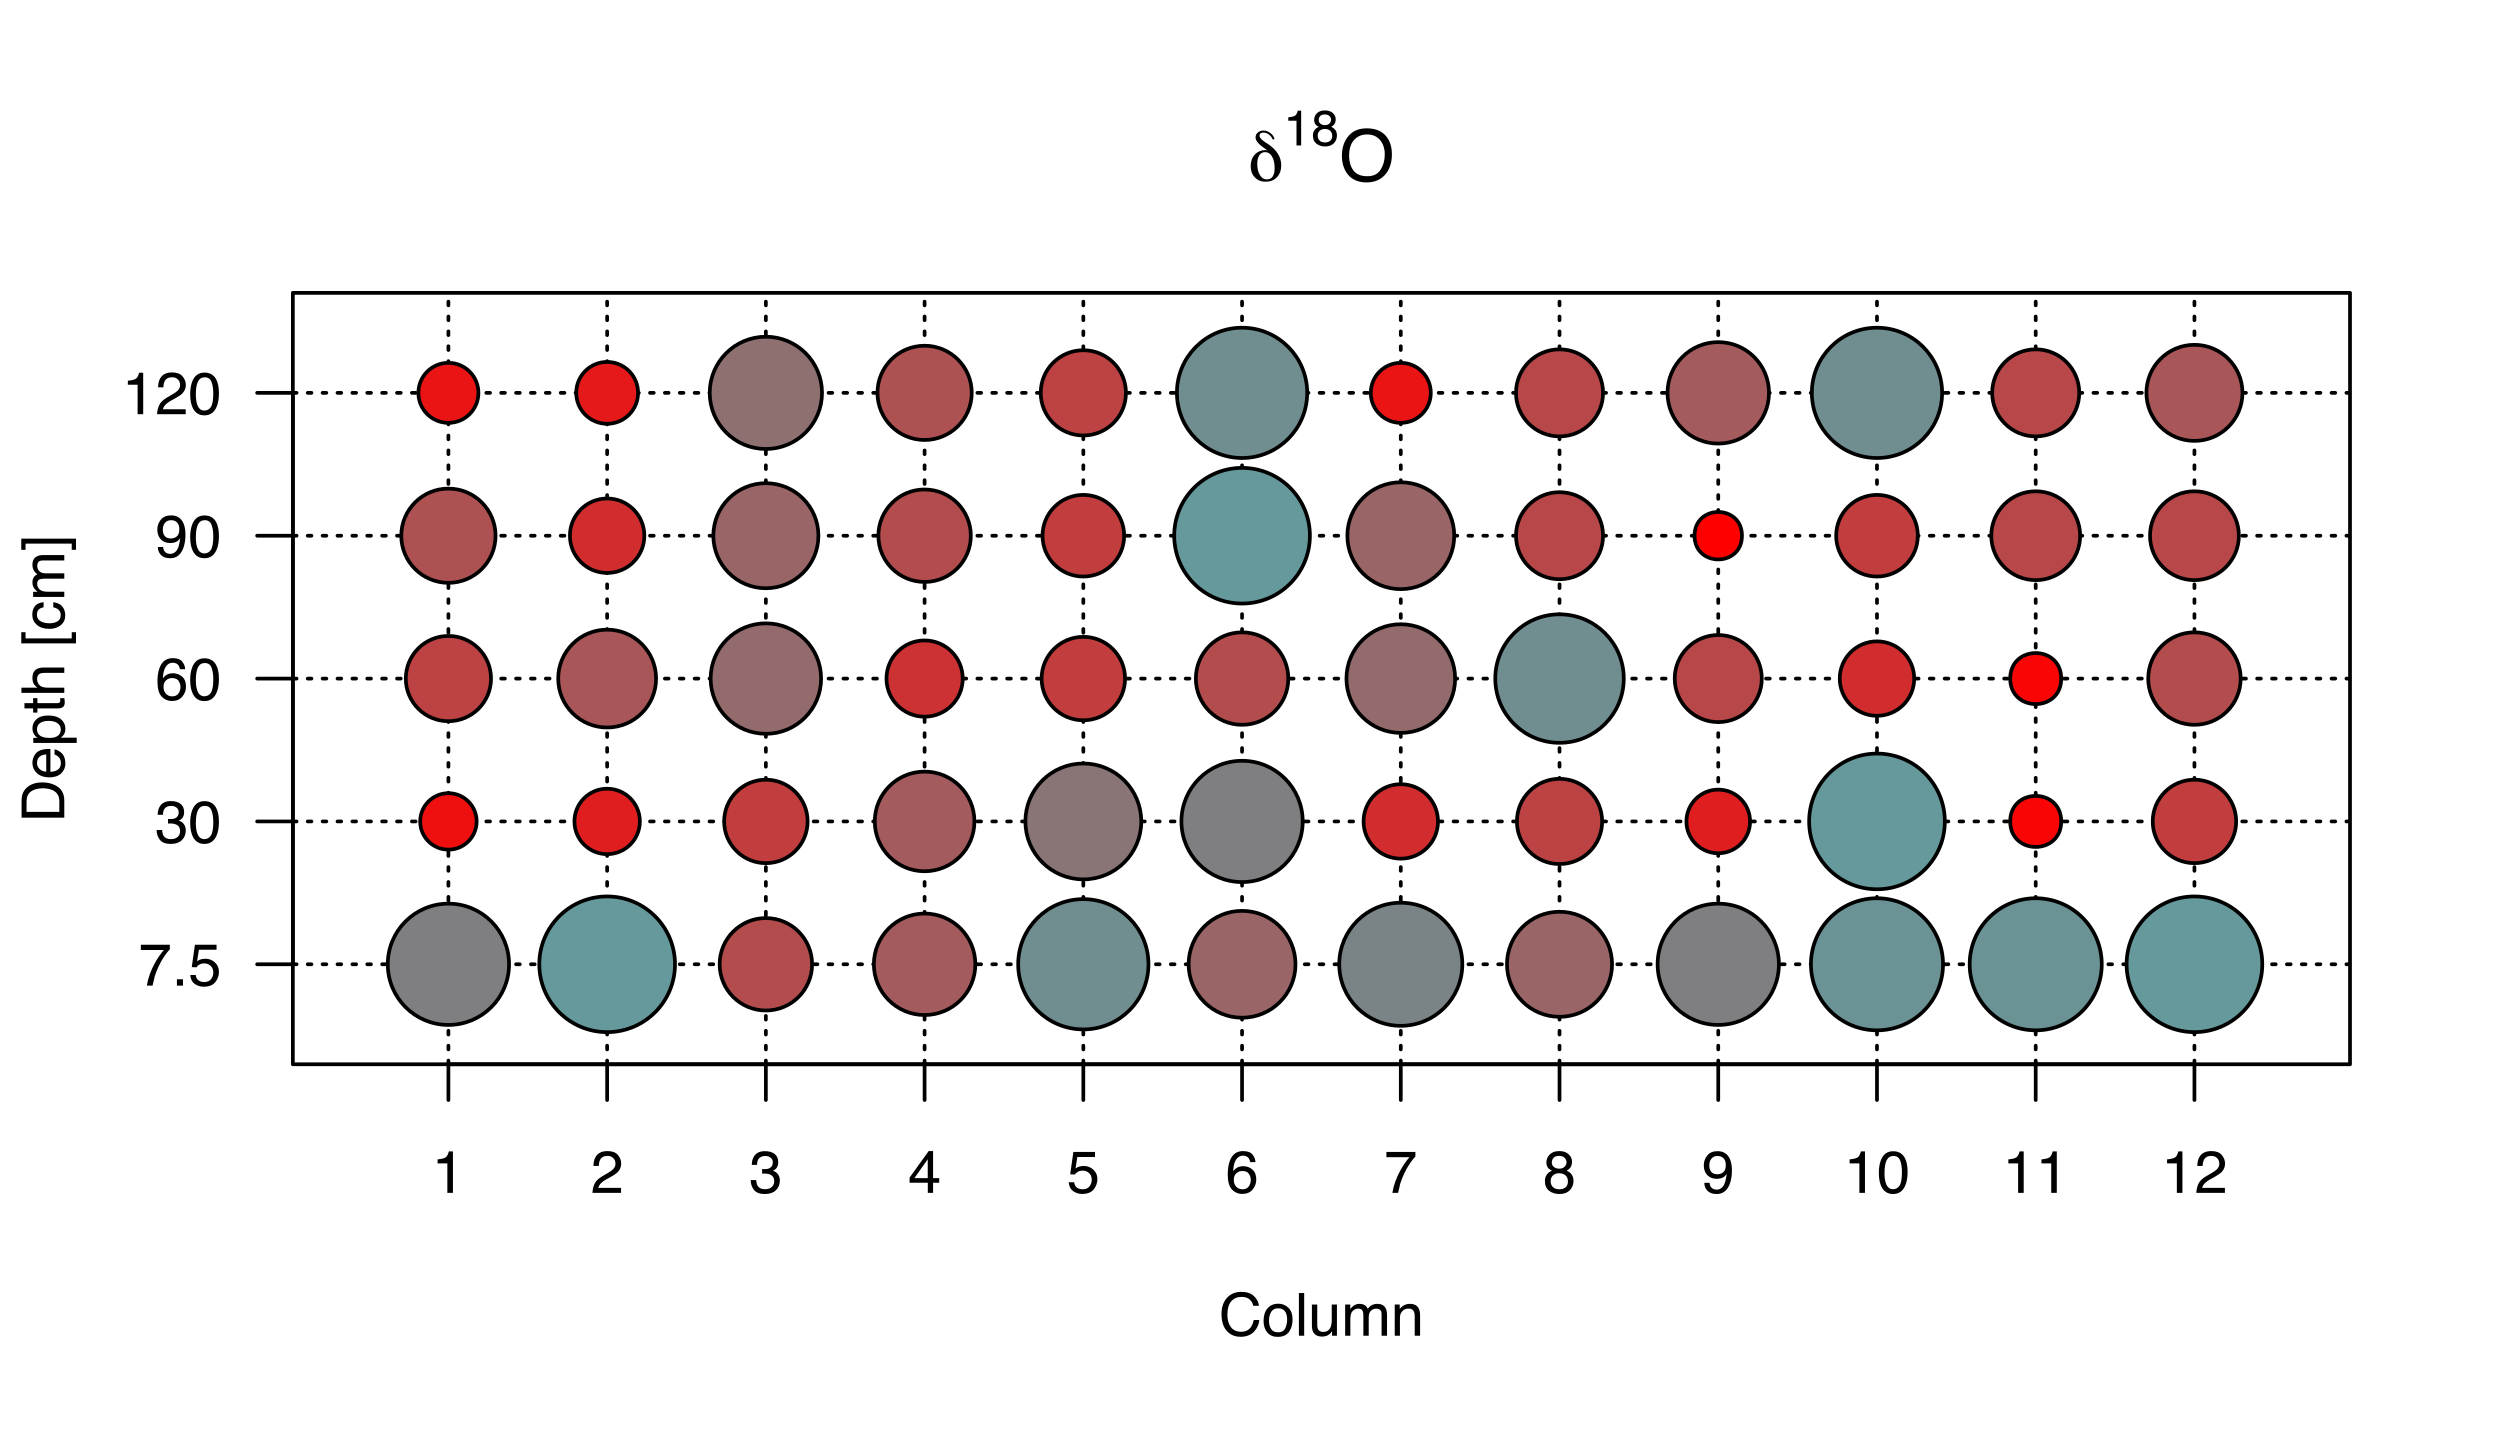 <?xml version="1.0" encoding="UTF-8"?>
<svg xmlns="http://www.w3.org/2000/svg" xmlns:xlink="http://www.w3.org/1999/xlink" width="504pt" height="288pt" viewBox="0 0 504 288" version="1.1">
<defs>
<g>
<symbol overflow="visible" id="glyph0-0">
<path style="stroke:none;" d="M 0.719 2.547 L 0.719 -10.156 L 7.922 -10.156 L 7.922 2.547 Z M 1.531 1.75 L 7.125 1.75 L 7.125 -9.344 L 1.531 -9.344 Z M 1.531 1.75 "/>
</symbol>
<symbol overflow="visible" id="glyph0-1">
<path style="stroke:none;" d="M 5.328 -2.609 C 5.328 -3.578 5.148 -4.352 4.797 -4.938 C 4.453 -5.52 3.992 -5.812 3.422 -5.812 C 2.922 -5.812 2.531 -5.602 2.25 -5.188 C 1.969 -4.77 1.828 -4.188 1.828 -3.438 C 1.828 -2.52 2.004 -1.77 2.359 -1.188 C 2.711 -0.602 3.164 -0.312 3.719 -0.312 C 4.258 -0.312 4.66 -0.5 4.922 -0.875 C 5.191 -1.258 5.328 -1.836 5.328 -2.609 Z M 3.859 -6.172 L 3.703 -6.281 C 2.223 -7.258 1.484 -8.082 1.484 -8.75 C 1.484 -9.156 1.629 -9.488 1.922 -9.75 C 2.223 -10.02 2.602 -10.156 3.062 -10.156 C 3.594 -10.156 4.07 -9.984 4.5 -9.641 C 4.938 -9.305 5.207 -8.891 5.312 -8.391 L 4.922 -8.391 C 4.754 -8.797 4.5 -9.125 4.156 -9.375 C 3.82 -9.625 3.457 -9.75 3.062 -9.75 C 2.812 -9.75 2.617 -9.691 2.484 -9.578 C 2.348 -9.473 2.281 -9.32 2.281 -9.125 C 2.281 -8.738 2.672 -8.297 3.453 -7.797 C 3.723 -7.629 3.93 -7.492 4.078 -7.391 C 4.953 -6.785 5.598 -6.133 6.016 -5.438 C 6.441 -4.75 6.656 -3.988 6.656 -3.156 C 6.656 -2.156 6.367 -1.352 5.797 -0.75 C 5.223 -0.145 4.457 0.156 3.5 0.156 C 2.625 0.156 1.906 -0.133 1.344 -0.719 C 0.781 -1.301 0.5 -2.051 0.5 -2.969 C 0.5 -3.926 0.773 -4.707 1.328 -5.312 C 1.891 -5.914 2.609 -6.219 3.484 -6.219 C 3.555 -6.219 3.617 -6.211 3.672 -6.203 C 3.734 -6.203 3.797 -6.191 3.859 -6.172 Z M 3.859 -6.172 "/>
</symbol>
<symbol overflow="visible" id="glyph1-0">
<path style="stroke:none;" d="M 0.328 0 L 0.328 -7.234 L 6.062 -7.234 L 6.062 0 Z M 5.156 -0.906 L 5.156 -6.328 L 1.234 -6.328 L 1.234 -0.906 Z M 5.156 -0.906 "/>
</symbol>
<symbol overflow="visible" id="glyph1-1">
<path style="stroke:none;" d="M 0.969 -4.984 L 0.969 -5.672 C 1.602 -5.734 2.047 -5.836 2.297 -5.984 C 2.555 -6.129 2.75 -6.473 2.875 -7.016 L 3.562 -7.016 L 3.562 0 L 2.625 0 L 2.625 -4.984 Z M 0.969 -4.984 "/>
</symbol>
<symbol overflow="visible" id="glyph1-2">
<path style="stroke:none;" d="M 2.734 -4.094 C 3.129 -4.094 3.438 -4.203 3.656 -4.422 C 3.875 -4.641 3.984 -4.898 3.984 -5.203 C 3.984 -5.461 3.879 -5.703 3.672 -5.922 C 3.461 -6.141 3.145 -6.25 2.719 -6.25 C 2.289 -6.25 1.977 -6.141 1.781 -5.922 C 1.594 -5.703 1.5 -5.445 1.5 -5.156 C 1.5 -4.82 1.617 -4.562 1.859 -4.375 C 2.109 -4.188 2.398 -4.094 2.734 -4.094 Z M 2.797 -0.609 C 3.203 -0.609 3.539 -0.719 3.812 -0.938 C 4.082 -1.156 4.219 -1.484 4.219 -1.922 C 4.219 -2.379 4.078 -2.727 3.797 -2.969 C 3.523 -3.207 3.172 -3.328 2.734 -3.328 C 2.305 -3.328 1.957 -3.203 1.688 -2.953 C 1.426 -2.711 1.297 -2.379 1.297 -1.953 C 1.297 -1.586 1.414 -1.27 1.656 -1 C 1.906 -0.738 2.285 -0.609 2.797 -0.609 Z M 1.531 -3.75 C 1.289 -3.852 1.098 -3.977 0.953 -4.125 C 0.703 -4.383 0.578 -4.723 0.578 -5.141 C 0.578 -5.672 0.766 -6.125 1.141 -6.5 C 1.523 -6.875 2.066 -7.062 2.766 -7.062 C 3.441 -7.062 3.969 -6.883 4.344 -6.531 C 4.727 -6.176 4.922 -5.758 4.922 -5.281 C 4.922 -4.844 4.812 -4.488 4.594 -4.219 C 4.469 -4.062 4.273 -3.91 4.016 -3.766 C 4.305 -3.629 4.535 -3.473 4.703 -3.297 C 5.016 -2.973 5.172 -2.547 5.172 -2.016 C 5.172 -1.398 4.961 -0.875 4.547 -0.438 C 4.129 -0.008 3.539 0.203 2.781 0.203 C 2.094 0.203 1.508 0.016 1.031 -0.359 C 0.562 -0.734 0.328 -1.273 0.328 -1.984 C 0.328 -2.398 0.426 -2.758 0.625 -3.062 C 0.832 -3.363 1.133 -3.594 1.531 -3.75 Z M 1.531 -3.75 "/>
</symbol>
<symbol overflow="visible" id="glyph2-0">
<path style="stroke:none;" d="M 0.469 0 L 0.469 -10.328 L 8.672 -10.328 L 8.672 0 Z M 7.375 -1.297 L 7.375 -9.047 L 1.766 -9.047 L 1.766 -1.297 Z M 7.375 -1.297 "/>
</symbol>
<symbol overflow="visible" id="glyph2-1">
<path style="stroke:none;" d="M 5.562 -10.609 C 7.383 -10.609 8.734 -10.023 9.609 -8.859 C 10.297 -7.941 10.641 -6.77 10.641 -5.344 C 10.641 -3.801 10.25 -2.52 9.469 -1.5 C 8.539 -0.301 7.227 0.297 5.531 0.297 C 3.938 0.297 2.688 -0.223 1.781 -1.266 C 0.969 -2.285 0.562 -3.566 0.562 -5.109 C 0.562 -6.504 0.91 -7.703 1.609 -8.703 C 2.492 -9.973 3.812 -10.609 5.562 -10.609 Z M 5.703 -0.953 C 6.93 -0.953 7.82 -1.395 8.375 -2.281 C 8.926 -3.164 9.203 -4.18 9.203 -5.328 C 9.203 -6.535 8.883 -7.508 8.25 -8.25 C 7.613 -9 6.742 -9.375 5.641 -9.375 C 4.566 -9.375 3.691 -9.004 3.016 -8.266 C 2.348 -7.535 2.016 -6.453 2.016 -5.016 C 2.016 -3.879 2.301 -2.914 2.875 -2.125 C 3.457 -1.344 4.398 -0.953 5.703 -0.953 Z M 5.594 -10.609 Z M 5.594 -10.609 "/>
</symbol>
<symbol overflow="visible" id="glyph3-0">
<path style="stroke:none;" d="M 0.391 0 L 0.391 -8.609 L 7.219 -8.609 L 7.219 0 Z M 6.141 -1.078 L 6.141 -7.531 L 1.469 -7.531 L 1.469 -1.078 Z M 6.141 -1.078 "/>
</symbol>
<symbol overflow="visible" id="glyph3-1">
<path style="stroke:none;" d="M 4.547 -8.844 C 5.629 -8.844 6.473 -8.555 7.078 -7.984 C 7.68 -7.41 8.016 -6.758 8.078 -6.031 L 6.938 -6.031 C 6.812 -6.582 6.555 -7.02 6.172 -7.344 C 5.785 -7.664 5.242 -7.828 4.547 -7.828 C 3.703 -7.828 3.02 -7.531 2.5 -6.938 C 1.977 -6.344 1.719 -5.43 1.719 -4.203 C 1.719 -3.191 1.953 -2.367 2.422 -1.734 C 2.891 -1.109 3.594 -0.797 4.531 -0.797 C 5.383 -0.797 6.039 -1.129 6.5 -1.797 C 6.727 -2.141 6.906 -2.598 7.031 -3.172 L 8.156 -3.172 C 8.062 -2.266 7.727 -1.504 7.156 -0.891 C 6.469 -0.148 5.547 0.219 4.391 0.219 C 3.391 0.219 2.551 -0.082 1.875 -0.688 C 0.977 -1.488 0.531 -2.723 0.531 -4.391 C 0.531 -5.66 0.863 -6.703 1.531 -7.516 C 2.258 -8.398 3.266 -8.844 4.547 -8.844 Z M 4.312 -8.844 Z M 4.312 -8.844 "/>
</symbol>
<symbol overflow="visible" id="glyph3-2">
<path style="stroke:none;" d="M 3.266 -0.688 C 3.961 -0.688 4.441 -0.945 4.703 -1.469 C 4.961 -2 5.094 -2.586 5.094 -3.234 C 5.094 -3.828 5 -4.305 4.812 -4.672 C 4.508 -5.242 4 -5.531 3.281 -5.531 C 2.633 -5.531 2.164 -5.285 1.875 -4.797 C 1.582 -4.305 1.438 -3.711 1.438 -3.016 C 1.438 -2.348 1.582 -1.789 1.875 -1.344 C 2.164 -0.906 2.629 -0.688 3.266 -0.688 Z M 3.312 -6.453 C 4.113 -6.453 4.789 -6.18 5.344 -5.641 C 5.906 -5.109 6.188 -4.316 6.188 -3.266 C 6.188 -2.254 5.941 -1.414 5.453 -0.75 C 4.961 -0.094 4.203 0.234 3.172 0.234 C 2.305 0.234 1.617 -0.055 1.109 -0.641 C 0.598 -1.234 0.344 -2.02 0.344 -3 C 0.344 -4.051 0.609 -4.891 1.141 -5.516 C 1.68 -6.141 2.406 -6.453 3.312 -6.453 Z M 3.266 -6.422 Z M 3.266 -6.422 "/>
</symbol>
<symbol overflow="visible" id="glyph3-3">
<path style="stroke:none;" d="M 0.797 -8.609 L 1.859 -8.609 L 1.859 0 L 0.797 0 Z M 0.797 -8.609 "/>
</symbol>
<symbol overflow="visible" id="glyph3-4">
<path style="stroke:none;" d="M 1.828 -6.281 L 1.828 -2.109 C 1.828 -1.785 1.879 -1.523 1.984 -1.328 C 2.172 -0.953 2.52 -0.766 3.031 -0.766 C 3.758 -0.766 4.258 -1.094 4.531 -1.75 C 4.676 -2.102 4.75 -2.582 4.75 -3.188 L 4.75 -6.281 L 5.797 -6.281 L 5.797 0 L 4.812 0 L 4.812 -0.922 C 4.676 -0.68 4.508 -0.484 4.312 -0.328 C 3.906 0.004 3.414 0.172 2.844 0.172 C 1.945 0.172 1.336 -0.129 1.016 -0.734 C 0.836 -1.047 0.75 -1.473 0.75 -2.016 L 0.75 -6.281 Z M 3.281 -6.422 Z M 3.281 -6.422 "/>
</symbol>
<symbol overflow="visible" id="glyph3-5">
<path style="stroke:none;" d="M 0.781 -6.281 L 1.812 -6.281 L 1.812 -5.391 C 2.062 -5.691 2.289 -5.914 2.5 -6.062 C 2.844 -6.301 3.238 -6.422 3.688 -6.422 C 4.188 -6.422 4.586 -6.297 4.891 -6.047 C 5.055 -5.91 5.211 -5.703 5.359 -5.422 C 5.586 -5.766 5.859 -6.016 6.172 -6.172 C 6.492 -6.336 6.852 -6.422 7.25 -6.422 C 8.094 -6.422 8.664 -6.113 8.969 -5.5 C 9.133 -5.176 9.219 -4.734 9.219 -4.172 L 9.219 0 L 8.125 0 L 8.125 -4.359 C 8.125 -4.773 8.02 -5.062 7.812 -5.219 C 7.602 -5.375 7.348 -5.453 7.047 -5.453 C 6.629 -5.453 6.27 -5.312 5.969 -5.031 C 5.676 -4.758 5.531 -4.301 5.531 -3.656 L 5.531 0 L 4.453 0 L 4.453 -4.094 C 4.453 -4.52 4.398 -4.832 4.297 -5.031 C 4.141 -5.32 3.844 -5.469 3.406 -5.469 C 3.008 -5.469 2.645 -5.312 2.312 -5 C 1.988 -4.695 1.828 -4.141 1.828 -3.328 L 1.828 0 L 0.781 0 Z M 0.781 -6.281 "/>
</symbol>
<symbol overflow="visible" id="glyph3-6">
<path style="stroke:none;" d="M 0.781 -6.281 L 1.781 -6.281 L 1.781 -5.391 C 2.07 -5.754 2.383 -6.016 2.719 -6.172 C 3.051 -6.336 3.422 -6.422 3.828 -6.422 C 4.711 -6.422 5.312 -6.109 5.625 -5.484 C 5.801 -5.141 5.891 -4.656 5.891 -4.031 L 5.891 0 L 4.812 0 L 4.812 -3.953 C 4.812 -4.336 4.754 -4.645 4.641 -4.875 C 4.453 -5.27 4.113 -5.469 3.625 -5.469 C 3.375 -5.469 3.172 -5.441 3.016 -5.391 C 2.723 -5.305 2.469 -5.133 2.25 -4.875 C 2.07 -4.664 1.957 -4.453 1.906 -4.234 C 1.852 -4.016 1.828 -3.695 1.828 -3.281 L 1.828 0 L 0.781 0 Z M 3.25 -6.422 Z M 3.25 -6.422 "/>
</symbol>
<symbol overflow="visible" id="glyph3-7">
<path style="stroke:none;" d="M 1.156 -5.938 L 1.156 -6.75 C 1.914 -6.82 2.441 -6.945 2.734 -7.125 C 3.035 -7.301 3.266 -7.711 3.422 -8.359 L 4.25 -8.359 L 4.25 0 L 3.125 0 L 3.125 -5.938 Z M 1.156 -5.938 "/>
</symbol>
<symbol overflow="visible" id="glyph3-8">
<path style="stroke:none;" d="M 0.375 0 C 0.414 -0.719 0.566 -1.344 0.828 -1.875 C 1.086 -2.414 1.594 -2.906 2.344 -3.344 L 3.469 -4 C 3.969 -4.289 4.32 -4.539 4.531 -4.75 C 4.852 -5.07 5.016 -5.441 5.016 -5.859 C 5.016 -6.348 4.863 -6.734 4.562 -7.016 C 4.27 -7.305 3.883 -7.453 3.406 -7.453 C 2.676 -7.453 2.176 -7.18 1.906 -6.641 C 1.75 -6.336 1.664 -5.93 1.656 -5.422 L 0.578 -5.422 C 0.586 -6.148 0.723 -6.742 0.984 -7.203 C 1.441 -8.016 2.25 -8.422 3.406 -8.422 C 4.363 -8.422 5.062 -8.16 5.5 -7.641 C 5.945 -7.117 6.172 -6.539 6.172 -5.906 C 6.172 -5.238 5.938 -4.664 5.469 -4.188 C 5.195 -3.906 4.707 -3.566 4 -3.172 L 3.188 -2.734 C 2.812 -2.523 2.516 -2.32 2.297 -2.125 C 1.898 -1.789 1.648 -1.414 1.547 -1 L 6.141 -1 L 6.141 0 Z M 0.375 0 "/>
</symbol>
<symbol overflow="visible" id="glyph3-9">
<path style="stroke:none;" d="M 3.125 0.234 C 2.125 0.234 1.398 -0.035 0.953 -0.578 C 0.504 -1.129 0.281 -1.797 0.281 -2.578 L 1.391 -2.578 C 1.43 -2.035 1.531 -1.641 1.688 -1.391 C 1.969 -0.953 2.461 -0.734 3.172 -0.734 C 3.734 -0.734 4.18 -0.879 4.516 -1.172 C 4.848 -1.473 5.016 -1.859 5.016 -2.328 C 5.016 -2.898 4.836 -3.301 4.484 -3.531 C 4.129 -3.77 3.641 -3.891 3.016 -3.891 C 2.941 -3.891 2.867 -3.883 2.797 -3.875 C 2.723 -3.875 2.648 -3.875 2.578 -3.875 L 2.578 -4.812 C 2.691 -4.789 2.785 -4.781 2.859 -4.781 C 2.93 -4.781 3.008 -4.781 3.094 -4.781 C 3.488 -4.781 3.812 -4.844 4.062 -4.969 C 4.508 -5.188 4.734 -5.578 4.734 -6.141 C 4.734 -6.555 4.582 -6.875 4.281 -7.094 C 3.988 -7.32 3.645 -7.438 3.25 -7.438 C 2.551 -7.438 2.066 -7.203 1.797 -6.734 C 1.648 -6.484 1.566 -6.117 1.547 -5.641 L 0.5 -5.641 C 0.5 -6.266 0.625 -6.797 0.875 -7.234 C 1.301 -8.016 2.055 -8.406 3.141 -8.406 C 3.992 -8.406 4.656 -8.211 5.125 -7.828 C 5.594 -7.453 5.828 -6.898 5.828 -6.172 C 5.828 -5.66 5.691 -5.242 5.422 -4.922 C 5.242 -4.723 5.02 -4.566 4.75 -4.453 C 5.188 -4.328 5.531 -4.094 5.781 -3.75 C 6.031 -3.406 6.156 -2.984 6.156 -2.484 C 6.156 -1.68 5.891 -1.023 5.359 -0.516 C 4.836 -0.016 4.094 0.234 3.125 0.234 Z M 3.125 0.234 "/>
</symbol>
<symbol overflow="visible" id="glyph3-10">
<path style="stroke:none;" d="M 3.969 -2.969 L 3.969 -6.781 L 1.281 -2.969 Z M 3.984 0 L 3.984 -2.047 L 0.312 -2.047 L 0.312 -3.078 L 4.156 -8.422 L 5.047 -8.422 L 5.047 -2.969 L 6.281 -2.969 L 6.281 -2.047 L 5.047 -2.047 L 5.047 0 Z M 3.984 0 "/>
</symbol>
<symbol overflow="visible" id="glyph3-11">
<path style="stroke:none;" d="M 1.484 -2.141 C 1.555 -1.535 1.836 -1.117 2.328 -0.891 C 2.578 -0.773 2.863 -0.719 3.188 -0.719 C 3.812 -0.719 4.273 -0.914 4.578 -1.312 C 4.879 -1.707 5.031 -2.148 5.031 -2.641 C 5.031 -3.223 4.848 -3.676 4.484 -4 C 4.129 -4.32 3.703 -4.484 3.203 -4.484 C 2.836 -4.484 2.523 -4.41 2.266 -4.266 C 2.004 -4.129 1.785 -3.938 1.609 -3.688 L 0.688 -3.734 L 1.328 -8.25 L 5.688 -8.25 L 5.688 -7.234 L 2.125 -7.234 L 1.766 -4.906 C 1.961 -5.051 2.148 -5.16 2.328 -5.234 C 2.641 -5.359 3 -5.422 3.406 -5.422 C 4.176 -5.422 4.828 -5.172 5.359 -4.672 C 5.898 -4.18 6.172 -3.555 6.172 -2.797 C 6.172 -2.004 5.922 -1.301 5.422 -0.688 C 4.93 -0.082 4.148 0.219 3.078 0.219 C 2.398 0.219 1.797 0.023 1.266 -0.359 C 0.742 -0.742 0.453 -1.336 0.391 -2.141 Z M 1.484 -2.141 "/>
</symbol>
<symbol overflow="visible" id="glyph3-12">
<path style="stroke:none;" d="M 3.516 -8.422 C 4.453 -8.422 5.102 -8.176 5.469 -7.688 C 5.844 -7.207 6.031 -6.707 6.031 -6.188 L 4.984 -6.188 C 4.922 -6.52 4.82 -6.781 4.688 -6.969 C 4.426 -7.32 4.039 -7.5 3.531 -7.5 C 2.938 -7.5 2.461 -7.223 2.109 -6.672 C 1.766 -6.129 1.578 -5.352 1.547 -4.344 C 1.785 -4.695 2.086 -4.961 2.453 -5.141 C 2.785 -5.297 3.16 -5.375 3.578 -5.375 C 4.285 -5.375 4.898 -5.148 5.422 -4.703 C 5.941 -4.254 6.203 -3.582 6.203 -2.688 C 6.203 -1.926 5.953 -1.25 5.453 -0.656 C 4.961 -0.07 4.258 0.219 3.344 0.219 C 2.551 0.219 1.867 -0.078 1.297 -0.672 C 0.734 -1.273 0.453 -2.281 0.453 -3.688 C 0.453 -4.727 0.578 -5.613 0.828 -6.344 C 1.316 -7.727 2.211 -8.422 3.516 -8.422 Z M 3.438 -0.719 C 3.988 -0.719 4.398 -0.906 4.672 -1.281 C 4.953 -1.656 5.094 -2.098 5.094 -2.609 C 5.094 -3.035 4.969 -3.441 4.719 -3.828 C 4.477 -4.211 4.031 -4.406 3.375 -4.406 C 2.926 -4.406 2.531 -4.254 2.188 -3.953 C 1.844 -3.66 1.672 -3.211 1.672 -2.609 C 1.672 -2.078 1.828 -1.629 2.141 -1.266 C 2.453 -0.898 2.883 -0.719 3.438 -0.719 Z M 3.438 -0.719 "/>
</symbol>
<symbol overflow="visible" id="glyph3-13">
<path style="stroke:none;" d="M 6.281 -8.25 L 6.281 -7.328 C 6.008 -7.066 5.648 -6.613 5.203 -5.969 C 4.754 -5.32 4.359 -4.625 4.016 -3.875 C 3.672 -3.133 3.41 -2.469 3.234 -1.875 C 3.129 -1.488 2.984 -0.863 2.797 0 L 1.641 0 C 1.898 -1.602 2.484 -3.195 3.391 -4.781 C 3.93 -5.707 4.492 -6.508 5.078 -7.188 L 0.438 -7.188 L 0.438 -8.25 Z M 6.281 -8.25 "/>
</symbol>
<symbol overflow="visible" id="glyph3-14">
<path style="stroke:none;" d="M 3.266 -4.875 C 3.734 -4.875 4.098 -5.004 4.359 -5.266 C 4.617 -5.523 4.75 -5.832 4.75 -6.188 C 4.75 -6.5 4.625 -6.785 4.375 -7.047 C 4.125 -7.316 3.742 -7.453 3.234 -7.453 C 2.723 -7.453 2.352 -7.316 2.125 -7.047 C 1.895 -6.785 1.781 -6.484 1.781 -6.141 C 1.781 -5.742 1.926 -5.43 2.219 -5.203 C 2.52 -4.984 2.867 -4.875 3.266 -4.875 Z M 3.328 -0.719 C 3.816 -0.719 4.223 -0.848 4.547 -1.109 C 4.867 -1.379 5.031 -1.773 5.031 -2.297 C 5.031 -2.836 4.863 -3.25 4.531 -3.531 C 4.195 -3.812 3.77 -3.953 3.25 -3.953 C 2.75 -3.953 2.336 -3.805 2.016 -3.516 C 1.703 -3.234 1.547 -2.836 1.547 -2.328 C 1.547 -1.891 1.691 -1.508 1.984 -1.188 C 2.273 -0.875 2.723 -0.719 3.328 -0.719 Z M 1.828 -4.469 C 1.535 -4.594 1.305 -4.738 1.141 -4.906 C 0.836 -5.219 0.688 -5.625 0.688 -6.125 C 0.688 -6.75 0.91 -7.285 1.359 -7.734 C 1.816 -8.191 2.457 -8.422 3.281 -8.422 C 4.094 -8.422 4.723 -8.207 5.172 -7.781 C 5.629 -7.352 5.859 -6.859 5.859 -6.297 C 5.859 -5.773 5.727 -5.348 5.469 -5.016 C 5.32 -4.836 5.094 -4.66 4.781 -4.484 C 5.125 -4.328 5.395 -4.145 5.594 -3.938 C 5.969 -3.539 6.156 -3.031 6.156 -2.406 C 6.156 -1.664 5.906 -1.039 5.406 -0.531 C 4.914 -0.02 4.219 0.234 3.312 0.234 C 2.488 0.234 1.797 0.016 1.234 -0.422 C 0.672 -0.867 0.391 -1.516 0.391 -2.359 C 0.391 -2.848 0.508 -3.273 0.75 -3.641 C 0.988 -4.004 1.348 -4.281 1.828 -4.469 Z M 1.828 -4.469 "/>
</symbol>
<symbol overflow="visible" id="glyph3-15">
<path style="stroke:none;" d="M 1.594 -2.031 C 1.625 -1.445 1.848 -1.047 2.266 -0.828 C 2.484 -0.703 2.727 -0.641 3 -0.641 C 3.5 -0.641 3.926 -0.848 4.281 -1.266 C 4.633 -1.691 4.891 -2.547 5.047 -3.828 C 4.805 -3.461 4.516 -3.203 4.172 -3.047 C 3.828 -2.898 3.453 -2.828 3.047 -2.828 C 2.242 -2.828 1.602 -3.078 1.125 -3.578 C 0.656 -4.086 0.422 -4.738 0.422 -5.531 C 0.422 -6.289 0.656 -6.957 1.125 -7.531 C 1.594 -8.113 2.281 -8.406 3.188 -8.406 C 4.406 -8.406 5.25 -7.852 5.719 -6.75 C 5.969 -6.145 6.094 -5.391 6.094 -4.484 C 6.094 -3.453 5.941 -2.539 5.641 -1.75 C 5.129 -0.426 4.258 0.234 3.031 0.234 C 2.219 0.234 1.598 0.02 1.172 -0.406 C 0.742 -0.844 0.531 -1.383 0.531 -2.031 Z M 3.188 -3.75 C 3.613 -3.75 4 -3.883 4.344 -4.156 C 4.688 -4.438 4.859 -4.922 4.859 -5.609 C 4.859 -6.223 4.703 -6.68 4.391 -6.984 C 4.078 -7.285 3.68 -7.438 3.203 -7.438 C 2.691 -7.438 2.285 -7.266 1.984 -6.922 C 1.68 -6.578 1.531 -6.113 1.531 -5.531 C 1.531 -4.988 1.66 -4.555 1.922 -4.234 C 2.191 -3.91 2.613 -3.75 3.188 -3.75 Z M 3.188 -3.75 "/>
</symbol>
<symbol overflow="visible" id="glyph3-16">
<path style="stroke:none;" d="M 3.25 -8.391 C 4.332 -8.391 5.117 -7.941 5.609 -7.047 C 5.984 -6.359 6.172 -5.41 6.172 -4.203 C 6.172 -3.066 6 -2.125 5.656 -1.375 C 5.164 -0.301 4.359 0.234 3.234 0.234 C 2.234 0.234 1.484 -0.203 0.984 -1.078 C 0.578 -1.816 0.375 -2.801 0.375 -4.031 C 0.375 -4.977 0.5 -5.797 0.75 -6.484 C 1.207 -7.754 2.039 -8.391 3.25 -8.391 Z M 3.234 -0.734 C 3.785 -0.734 4.223 -0.973 4.547 -1.453 C 4.867 -1.941 5.031 -2.848 5.031 -4.172 C 5.031 -5.117 4.91 -5.898 4.672 -6.516 C 4.441 -7.129 3.988 -7.438 3.312 -7.438 C 2.688 -7.438 2.227 -7.145 1.938 -6.562 C 1.656 -5.977 1.516 -5.117 1.516 -3.984 C 1.516 -3.129 1.609 -2.441 1.797 -1.922 C 2.078 -1.129 2.555 -0.734 3.234 -0.734 Z M 3.234 -0.734 "/>
</symbol>
<symbol overflow="visible" id="glyph3-17">
<path style="stroke:none;" d="M 1.031 -1.281 L 2.25 -1.281 L 2.25 0 L 1.031 0 Z M 1.031 -1.281 "/>
</symbol>
<symbol overflow="visible" id="glyph4-0">
<path style="stroke:none;" d="M 0 -0.391 L -8.609 -0.391 L -8.609 -7.219 L 0 -7.219 Z M -1.078 -6.141 L -7.531 -6.141 L -7.531 -1.469 L -1.078 -1.469 Z M -1.078 -6.141 "/>
</symbol>
<symbol overflow="visible" id="glyph4-1">
<path style="stroke:none;" d="M -1 -4.219 C -1 -4.613 -1.039 -4.938 -1.125 -5.188 C -1.27 -5.645 -1.562 -6.02 -2 -6.312 C -2.344 -6.539 -2.785 -6.703 -3.328 -6.797 C -3.66 -6.859 -3.961 -6.891 -4.234 -6.891 C -5.305 -6.891 -6.133 -6.676 -6.719 -6.25 C -7.312 -5.832 -7.609 -5.148 -7.609 -4.203 L -7.609 -2.141 L -1 -2.141 Z M -8.609 -0.969 L -8.609 -4.453 C -8.609 -5.641 -8.188 -6.555 -7.344 -7.203 C -6.594 -7.785 -5.625 -8.078 -4.438 -8.078 C -3.52 -8.078 -2.691 -7.906 -1.953 -7.562 C -0.648 -6.957 0 -5.914 0 -4.438 L 0 -0.969 Z M -8.609 -0.969 "/>
</symbol>
<symbol overflow="visible" id="glyph4-2">
<path style="stroke:none;" d="M -6.422 -3.391 C -6.422 -3.836 -6.316 -4.27 -6.109 -4.688 C -5.898 -5.102 -5.629 -5.422 -5.297 -5.641 C -4.973 -5.848 -4.602 -5.988 -4.188 -6.062 C -3.895 -6.125 -3.43 -6.156 -2.797 -6.156 L -2.797 -1.547 C -2.16 -1.566 -1.648 -1.719 -1.266 -2 C -0.879 -2.281 -0.688 -2.719 -0.688 -3.312 C -0.688 -3.863 -0.867 -4.301 -1.234 -4.625 C -1.441 -4.812 -1.688 -4.945 -1.969 -5.031 L -1.969 -6.062 C -1.738 -6.039 -1.484 -5.953 -1.203 -5.797 C -0.922 -5.641 -0.688 -5.469 -0.5 -5.281 C -0.188 -4.957 0.02 -4.555 0.125 -4.078 C 0.188 -3.828 0.219 -3.539 0.219 -3.219 C 0.219 -2.438 -0.062 -1.773 -0.625 -1.234 C -1.195 -0.691 -1.992 -0.422 -3.016 -0.422 C -4.023 -0.422 -4.844 -0.691 -5.469 -1.234 C -6.102 -1.785 -6.422 -2.504 -6.422 -3.391 Z M -3.641 -5.062 C -4.098 -5.02 -4.461 -4.922 -4.734 -4.766 C -5.242 -4.484 -5.5 -4.004 -5.5 -3.328 C -5.5 -2.836 -5.32 -2.426 -4.969 -2.094 C -4.625 -1.77 -4.18 -1.598 -3.641 -1.578 Z M -6.422 -3.281 Z M -6.422 -3.281 "/>
</symbol>
<symbol overflow="visible" id="glyph4-3">
<path style="stroke:none;" d="M -0.703 -3.422 C -0.703 -3.91 -0.91 -4.316 -1.328 -4.641 C -1.742 -4.973 -2.359 -5.141 -3.172 -5.141 C -3.672 -5.141 -4.102 -5.066 -4.469 -4.922 C -5.156 -4.648 -5.5 -4.148 -5.5 -3.422 C -5.5 -2.691 -5.133 -2.191 -4.406 -1.922 C -4.02 -1.773 -3.523 -1.703 -2.922 -1.703 C -2.43 -1.703 -2.02 -1.773 -1.688 -1.922 C -1.031 -2.191 -0.703 -2.691 -0.703 -3.422 Z M -6.25 -0.688 L -6.25 -1.719 L -5.422 -1.719 C -5.703 -1.926 -5.922 -2.156 -6.078 -2.406 C -6.305 -2.758 -6.422 -3.176 -6.422 -3.656 C -6.422 -4.375 -6.148 -4.977 -5.609 -5.469 C -5.066 -5.969 -4.289 -6.219 -3.281 -6.219 C -1.906 -6.219 -0.926 -5.859 -0.344 -5.141 C 0.031 -4.691 0.219 -4.164 0.219 -3.562 C 0.219 -3.094 0.113 -2.695 -0.094 -2.375 C -0.219 -2.188 -0.422 -1.977 -0.703 -1.75 L 2.5 -1.75 L 2.5 -0.688 Z M -6.25 -0.688 "/>
</symbol>
<symbol overflow="visible" id="glyph4-4">
<path style="stroke:none;" d="M -8.031 -0.984 L -8.031 -2.047 L -6.281 -2.047 L -6.281 -3.047 L -5.422 -3.047 L -5.422 -2.047 L -1.312 -2.047 C -1.094 -2.047 -0.945 -2.125 -0.875 -2.281 C -0.832 -2.352 -0.812 -2.488 -0.812 -2.688 C -0.812 -2.738 -0.812 -2.789 -0.812 -2.844 C -0.82 -2.906 -0.828 -2.973 -0.828 -3.047 L 0 -3.047 C 0.031 -2.93 0.051 -2.805 0.062 -2.672 C 0.082 -2.547 0.094 -2.406 0.094 -2.25 C 0.094 -1.758 -0.031 -1.426 -0.281 -1.25 C -0.531 -1.07 -0.859 -0.984 -1.266 -0.984 L -5.422 -0.984 L -5.422 -0.141 L -6.281 -0.141 L -6.281 -0.984 Z M -8.031 -0.984 "/>
</symbol>
<symbol overflow="visible" id="glyph4-5">
<path style="stroke:none;" d="M -8.641 -0.781 L -8.641 -1.828 L -5.422 -1.828 C -5.742 -2.078 -5.969 -2.301 -6.094 -2.5 C -6.312 -2.844 -6.422 -3.27 -6.422 -3.781 C -6.422 -4.688 -6.102 -5.301 -5.469 -5.625 C -5.125 -5.801 -4.645 -5.891 -4.031 -5.891 L 0 -5.891 L 0 -4.812 L -3.953 -4.812 C -4.41 -4.812 -4.75 -4.75 -4.969 -4.625 C -5.312 -4.438 -5.484 -4.078 -5.484 -3.547 C -5.484 -3.109 -5.332 -2.711 -5.031 -2.359 C -4.727 -2.004 -4.16 -1.828 -3.328 -1.828 L 0 -1.828 L 0 -0.781 Z M -8.641 -0.781 "/>
</symbol>
<symbol overflow="visible" id="glyph4-6">
<path style="stroke:none;" d=""/>
</symbol>
<symbol overflow="visible" id="glyph4-7">
<path style="stroke:none;" d="M -8.672 -0.75 L -8.672 -3 L -7.812 -3 L -7.812 -1.75 L 1.5 -1.75 L 1.5 -3 L 2.359 -3 L 2.359 -0.75 Z M -8.672 -0.75 "/>
</symbol>
<symbol overflow="visible" id="glyph4-8">
<path style="stroke:none;" d="M -6.453 -3.188 C -6.453 -3.895 -6.281 -4.469 -5.938 -4.906 C -5.594 -5.352 -5.004 -5.625 -4.172 -5.719 L -4.172 -4.688 C -4.555 -4.625 -4.875 -4.484 -5.125 -4.266 C -5.383 -4.047 -5.516 -3.688 -5.516 -3.188 C -5.516 -2.52 -5.188 -2.039 -4.531 -1.75 C -4.102 -1.562 -3.578 -1.469 -2.953 -1.469 C -2.328 -1.469 -1.797 -1.598 -1.359 -1.859 C -0.93 -2.129 -0.719 -2.551 -0.719 -3.125 C -0.719 -3.562 -0.852 -3.906 -1.125 -4.156 C -1.395 -4.414 -1.758 -4.594 -2.219 -4.688 L -2.219 -5.719 C -1.383 -5.602 -0.773 -5.312 -0.391 -4.844 C -0.004 -4.375 0.188 -3.773 0.188 -3.047 C 0.188 -2.223 -0.113 -1.566 -0.719 -1.078 C -1.32 -0.586 -2.07 -0.344 -2.969 -0.344 C -4.07 -0.344 -4.926 -0.609 -5.531 -1.141 C -6.145 -1.68 -6.453 -2.363 -6.453 -3.188 Z M -6.422 -3.031 Z M -6.422 -3.031 "/>
</symbol>
<symbol overflow="visible" id="glyph4-9">
<path style="stroke:none;" d="M -6.281 -0.781 L -6.281 -1.812 L -5.391 -1.812 C -5.691 -2.062 -5.914 -2.289 -6.062 -2.5 C -6.301 -2.844 -6.422 -3.238 -6.422 -3.688 C -6.422 -4.188 -6.297 -4.586 -6.047 -4.891 C -5.91 -5.055 -5.703 -5.211 -5.422 -5.359 C -5.766 -5.586 -6.016 -5.859 -6.172 -6.172 C -6.336 -6.492 -6.422 -6.852 -6.422 -7.25 C -6.422 -8.094 -6.113 -8.664 -5.5 -8.969 C -5.176 -9.133 -4.734 -9.219 -4.172 -9.219 L 0 -9.219 L 0 -8.125 L -4.359 -8.125 C -4.773 -8.125 -5.062 -8.02 -5.219 -7.812 C -5.375 -7.602 -5.453 -7.348 -5.453 -7.047 C -5.453 -6.629 -5.312 -6.27 -5.031 -5.969 C -4.758 -5.676 -4.301 -5.531 -3.656 -5.531 L 0 -5.531 L 0 -4.453 L -4.094 -4.453 C -4.52 -4.453 -4.832 -4.398 -5.031 -4.297 C -5.32 -4.141 -5.469 -3.844 -5.469 -3.406 C -5.469 -3.008 -5.312 -2.645 -5 -2.312 C -4.695 -1.988 -4.141 -1.828 -3.328 -1.828 L 0 -1.828 L 0 -0.781 Z M -6.281 -0.781 "/>
</symbol>
<symbol overflow="visible" id="glyph4-10">
<path style="stroke:none;" d="M 1.5 -0.281 L 1.5 -1.531 L -7.812 -1.531 L -7.812 -0.281 L -8.672 -0.281 L -8.672 -2.531 L 2.359 -2.531 L 2.359 -0.281 Z M 1.5 -0.281 "/>
</symbol>
</g>
<clipPath id="clip1">
  <path d="M 59.039 194 L 473.758 194 L 473.758 195 L 59.039 195 Z M 59.039 194 "/>
</clipPath>
<clipPath id="clip2">
  <path d="M 59.039 165 L 473.758 165 L 473.758 166 L 59.039 166 Z M 59.039 165 "/>
</clipPath>
<clipPath id="clip3">
  <path d="M 59.039 136 L 473.758 136 L 473.758 138 L 59.039 138 Z M 59.039 136 "/>
</clipPath>
<clipPath id="clip4">
  <path d="M 59.039 107 L 473.758 107 L 473.758 109 L 59.039 109 Z M 59.039 107 "/>
</clipPath>
<clipPath id="clip5">
  <path d="M 59.039 78 L 473.758 78 L 473.758 80 L 59.039 80 Z M 59.039 78 "/>
</clipPath>
<clipPath id="clip6">
  <path d="M 90 59.039 L 91 59.039 L 91 214.559 L 90 214.559 Z M 90 59.039 "/>
</clipPath>
<clipPath id="clip7">
  <path d="M 122 59.039 L 123 59.039 L 123 214.559 L 122 214.559 Z M 122 59.039 "/>
</clipPath>
<clipPath id="clip8">
  <path d="M 154 59.039 L 155 59.039 L 155 214.559 L 154 214.559 Z M 154 59.039 "/>
</clipPath>
<clipPath id="clip9">
  <path d="M 186 59.039 L 187 59.039 L 187 214.559 L 186 214.559 Z M 186 59.039 "/>
</clipPath>
<clipPath id="clip10">
  <path d="M 218 59.039 L 219 59.039 L 219 214.559 L 218 214.559 Z M 218 59.039 "/>
</clipPath>
<clipPath id="clip11">
  <path d="M 250 59.039 L 251 59.039 L 251 214.559 L 250 214.559 Z M 250 59.039 "/>
</clipPath>
<clipPath id="clip12">
  <path d="M 282 59.039 L 283 59.039 L 283 214.559 L 282 214.559 Z M 282 59.039 "/>
</clipPath>
<clipPath id="clip13">
  <path d="M 314 59.039 L 315 59.039 L 315 214.559 L 314 214.559 Z M 314 59.039 "/>
</clipPath>
<clipPath id="clip14">
  <path d="M 346 59.039 L 347 59.039 L 347 214.559 L 346 214.559 Z M 346 59.039 "/>
</clipPath>
<clipPath id="clip15">
  <path d="M 378 59.039 L 379 59.039 L 379 214.559 L 378 214.559 Z M 378 59.039 "/>
</clipPath>
<clipPath id="clip16">
  <path d="M 410 59.039 L 411 59.039 L 411 214.559 L 410 214.559 Z M 410 59.039 "/>
</clipPath>
<clipPath id="clip17">
  <path d="M 442 59.039 L 443 59.039 L 443 214.559 L 442 214.559 Z M 442 59.039 "/>
</clipPath>
</defs>
<g id="surface262">
<rect x="0" y="0" width="504" height="288" style="fill:rgb(100%,100%,100%);fill-opacity:1;stroke:none;"/>
<g style="fill:rgb(0%,0%,0%);fill-opacity:1;">
  <use xlink:href="#glyph0-1" x="251.637" y="36.48"/>
</g>
<g style="fill:rgb(0%,0%,0%);fill-opacity:1;">
  <use xlink:href="#glyph1-1" x="258.75" y="29.324"/>
  <use xlink:href="#glyph1-2" x="264.356" y="29.324"/>
</g>
<g style="fill:rgb(0%,0%,0%);fill-opacity:1;">
  <use xlink:href="#glyph2-1" x="269.965" y="36.48"/>
</g>
<g style="fill:rgb(0%,0%,0%);fill-opacity:1;">
  <use xlink:href="#glyph3-1" x="245.723" y="269.281"/>
  <use xlink:href="#glyph3-2" x="254.389" y="269.281"/>
  <use xlink:href="#glyph3-3" x="261.062" y="269.281"/>
  <use xlink:href="#glyph3-4" x="263.729" y="269.281"/>
  <use xlink:href="#glyph3-5" x="270.402" y="269.281"/>
  <use xlink:href="#glyph3-6" x="280.398" y="269.281"/>
</g>
<g style="fill:rgb(0%,0%,0%);fill-opacity:1;">
  <use xlink:href="#glyph4-1" x="12.961" y="165.809"/>
  <use xlink:href="#glyph4-2" x="12.961" y="157.143"/>
  <use xlink:href="#glyph4-3" x="12.961" y="150.469"/>
  <use xlink:href="#glyph4-4" x="12.961" y="143.795"/>
  <use xlink:href="#glyph4-5" x="12.961" y="140.461"/>
  <use xlink:href="#glyph4-6" x="12.961" y="133.787"/>
  <use xlink:href="#glyph4-7" x="12.961" y="130.453"/>
  <use xlink:href="#glyph4-8" x="12.961" y="127.119"/>
  <use xlink:href="#glyph4-9" x="12.961" y="121.119"/>
  <use xlink:href="#glyph4-10" x="12.961" y="111.123"/>
</g>
<g clip-path="url(#clip1)" clip-rule="nonzero">
<path style="fill:none;stroke-width:0.75;stroke-linecap:round;stroke-linejoin:round;stroke:rgb(0%,0%,0%);stroke-opacity:1;stroke-dasharray:0.75,2.25;stroke-miterlimit:10;" d="M 59.039 194.398 L 473.762 194.398 "/>
</g>
<g clip-path="url(#clip2)" clip-rule="nonzero">
<path style="fill:none;stroke-width:0.75;stroke-linecap:round;stroke-linejoin:round;stroke:rgb(0%,0%,0%);stroke-opacity:1;stroke-dasharray:0.75,2.25;stroke-miterlimit:10;" d="M 59.039 165.602 L 473.762 165.602 "/>
</g>
<g clip-path="url(#clip3)" clip-rule="nonzero">
<path style="fill:none;stroke-width:0.75;stroke-linecap:round;stroke-linejoin:round;stroke:rgb(0%,0%,0%);stroke-opacity:1;stroke-dasharray:0.75,2.25;stroke-miterlimit:10;" d="M 59.039 136.801 L 473.762 136.801 "/>
</g>
<g clip-path="url(#clip4)" clip-rule="nonzero">
<path style="fill:none;stroke-width:0.75;stroke-linecap:round;stroke-linejoin:round;stroke:rgb(0%,0%,0%);stroke-opacity:1;stroke-dasharray:0.75,2.25;stroke-miterlimit:10;" d="M 59.039 108 L 473.762 108 "/>
</g>
<g clip-path="url(#clip5)" clip-rule="nonzero">
<path style="fill:none;stroke-width:0.75;stroke-linecap:round;stroke-linejoin:round;stroke:rgb(0%,0%,0%);stroke-opacity:1;stroke-dasharray:0.75,2.25;stroke-miterlimit:10;" d="M 59.039 79.199 L 473.762 79.199 "/>
</g>
<g clip-path="url(#clip6)" clip-rule="nonzero">
<path style="fill:none;stroke-width:0.75;stroke-linecap:round;stroke-linejoin:round;stroke:rgb(0%,0%,0%);stroke-opacity:1;stroke-dasharray:0.75,2.25;stroke-miterlimit:10;" d="M 90.398 214.559 L 90.398 59.039 "/>
</g>
<g clip-path="url(#clip7)" clip-rule="nonzero">
<path style="fill:none;stroke-width:0.75;stroke-linecap:round;stroke-linejoin:round;stroke:rgb(0%,0%,0%);stroke-opacity:1;stroke-dasharray:0.75,2.25;stroke-miterlimit:10;" d="M 122.398 214.559 L 122.398 59.039 "/>
</g>
<g clip-path="url(#clip8)" clip-rule="nonzero">
<path style="fill:none;stroke-width:0.75;stroke-linecap:round;stroke-linejoin:round;stroke:rgb(0%,0%,0%);stroke-opacity:1;stroke-dasharray:0.75,2.25;stroke-miterlimit:10;" d="M 154.398 214.559 L 154.398 59.039 "/>
</g>
<g clip-path="url(#clip9)" clip-rule="nonzero">
<path style="fill:none;stroke-width:0.75;stroke-linecap:round;stroke-linejoin:round;stroke:rgb(0%,0%,0%);stroke-opacity:1;stroke-dasharray:0.75,2.25;stroke-miterlimit:10;" d="M 186.398 214.559 L 186.398 59.039 "/>
</g>
<g clip-path="url(#clip10)" clip-rule="nonzero">
<path style="fill:none;stroke-width:0.75;stroke-linecap:round;stroke-linejoin:round;stroke:rgb(0%,0%,0%);stroke-opacity:1;stroke-dasharray:0.75,2.25;stroke-miterlimit:10;" d="M 218.398 214.559 L 218.398 59.039 "/>
</g>
<g clip-path="url(#clip11)" clip-rule="nonzero">
<path style="fill:none;stroke-width:0.75;stroke-linecap:round;stroke-linejoin:round;stroke:rgb(0%,0%,0%);stroke-opacity:1;stroke-dasharray:0.75,2.25;stroke-miterlimit:10;" d="M 250.398 214.559 L 250.398 59.039 "/>
</g>
<g clip-path="url(#clip12)" clip-rule="nonzero">
<path style="fill:none;stroke-width:0.75;stroke-linecap:round;stroke-linejoin:round;stroke:rgb(0%,0%,0%);stroke-opacity:1;stroke-dasharray:0.75,2.25;stroke-miterlimit:10;" d="M 282.398 214.559 L 282.398 59.039 "/>
</g>
<g clip-path="url(#clip13)" clip-rule="nonzero">
<path style="fill:none;stroke-width:0.75;stroke-linecap:round;stroke-linejoin:round;stroke:rgb(0%,0%,0%);stroke-opacity:1;stroke-dasharray:0.75,2.25;stroke-miterlimit:10;" d="M 314.398 214.559 L 314.398 59.039 "/>
</g>
<g clip-path="url(#clip14)" clip-rule="nonzero">
<path style="fill:none;stroke-width:0.75;stroke-linecap:round;stroke-linejoin:round;stroke:rgb(0%,0%,0%);stroke-opacity:1;stroke-dasharray:0.75,2.25;stroke-miterlimit:10;" d="M 346.398 214.559 L 346.398 59.039 "/>
</g>
<g clip-path="url(#clip15)" clip-rule="nonzero">
<path style="fill:none;stroke-width:0.75;stroke-linecap:round;stroke-linejoin:round;stroke:rgb(0%,0%,0%);stroke-opacity:1;stroke-dasharray:0.75,2.25;stroke-miterlimit:10;" d="M 378.398 214.559 L 378.398 59.039 "/>
</g>
<g clip-path="url(#clip16)" clip-rule="nonzero">
<path style="fill:none;stroke-width:0.75;stroke-linecap:round;stroke-linejoin:round;stroke:rgb(0%,0%,0%);stroke-opacity:1;stroke-dasharray:0.75,2.25;stroke-miterlimit:10;" d="M 410.398 214.559 L 410.398 59.039 "/>
</g>
<g clip-path="url(#clip17)" clip-rule="nonzero">
<path style="fill:none;stroke-width:0.75;stroke-linecap:round;stroke-linejoin:round;stroke:rgb(0%,0%,0%);stroke-opacity:1;stroke-dasharray:0.75,2.25;stroke-miterlimit:10;" d="M 442.398 214.559 L 442.398 59.039 "/>
</g>
<path style="fill:none;stroke-width:0.75;stroke-linecap:round;stroke-linejoin:round;stroke:rgb(0%,0%,0%);stroke-opacity:1;stroke-miterlimit:10;" d="M 90.398 214.559 L 442.398 214.559 "/>
<path style="fill:none;stroke-width:0.75;stroke-linecap:round;stroke-linejoin:round;stroke:rgb(0%,0%,0%);stroke-opacity:1;stroke-miterlimit:10;" d="M 90.398 214.559 L 90.398 221.762 "/>
<path style="fill:none;stroke-width:0.75;stroke-linecap:round;stroke-linejoin:round;stroke:rgb(0%,0%,0%);stroke-opacity:1;stroke-miterlimit:10;" d="M 122.398 214.559 L 122.398 221.762 "/>
<path style="fill:none;stroke-width:0.75;stroke-linecap:round;stroke-linejoin:round;stroke:rgb(0%,0%,0%);stroke-opacity:1;stroke-miterlimit:10;" d="M 154.398 214.559 L 154.398 221.762 "/>
<path style="fill:none;stroke-width:0.75;stroke-linecap:round;stroke-linejoin:round;stroke:rgb(0%,0%,0%);stroke-opacity:1;stroke-miterlimit:10;" d="M 186.398 214.559 L 186.398 221.762 "/>
<path style="fill:none;stroke-width:0.75;stroke-linecap:round;stroke-linejoin:round;stroke:rgb(0%,0%,0%);stroke-opacity:1;stroke-miterlimit:10;" d="M 218.398 214.559 L 218.398 221.762 "/>
<path style="fill:none;stroke-width:0.75;stroke-linecap:round;stroke-linejoin:round;stroke:rgb(0%,0%,0%);stroke-opacity:1;stroke-miterlimit:10;" d="M 250.398 214.559 L 250.398 221.762 "/>
<path style="fill:none;stroke-width:0.75;stroke-linecap:round;stroke-linejoin:round;stroke:rgb(0%,0%,0%);stroke-opacity:1;stroke-miterlimit:10;" d="M 282.398 214.559 L 282.398 221.762 "/>
<path style="fill:none;stroke-width:0.75;stroke-linecap:round;stroke-linejoin:round;stroke:rgb(0%,0%,0%);stroke-opacity:1;stroke-miterlimit:10;" d="M 314.398 214.559 L 314.398 221.762 "/>
<path style="fill:none;stroke-width:0.75;stroke-linecap:round;stroke-linejoin:round;stroke:rgb(0%,0%,0%);stroke-opacity:1;stroke-miterlimit:10;" d="M 346.398 214.559 L 346.398 221.762 "/>
<path style="fill:none;stroke-width:0.75;stroke-linecap:round;stroke-linejoin:round;stroke:rgb(0%,0%,0%);stroke-opacity:1;stroke-miterlimit:10;" d="M 378.398 214.559 L 378.398 221.762 "/>
<path style="fill:none;stroke-width:0.75;stroke-linecap:round;stroke-linejoin:round;stroke:rgb(0%,0%,0%);stroke-opacity:1;stroke-miterlimit:10;" d="M 410.398 214.559 L 410.398 221.762 "/>
<path style="fill:none;stroke-width:0.75;stroke-linecap:round;stroke-linejoin:round;stroke:rgb(0%,0%,0%);stroke-opacity:1;stroke-miterlimit:10;" d="M 442.398 214.559 L 442.398 221.762 "/>
<g style="fill:rgb(0%,0%,0%);fill-opacity:1;">
  <use xlink:href="#glyph3-7" x="87.062" y="240.48"/>
</g>
<g style="fill:rgb(0%,0%,0%);fill-opacity:1;">
  <use xlink:href="#glyph3-8" x="119.062" y="240.48"/>
</g>
<g style="fill:rgb(0%,0%,0%);fill-opacity:1;">
  <use xlink:href="#glyph3-9" x="151.062" y="240.48"/>
</g>
<g style="fill:rgb(0%,0%,0%);fill-opacity:1;">
  <use xlink:href="#glyph3-10" x="183.062" y="240.48"/>
</g>
<g style="fill:rgb(0%,0%,0%);fill-opacity:1;">
  <use xlink:href="#glyph3-11" x="215.062" y="240.48"/>
</g>
<g style="fill:rgb(0%,0%,0%);fill-opacity:1;">
  <use xlink:href="#glyph3-12" x="247.062" y="240.48"/>
</g>
<g style="fill:rgb(0%,0%,0%);fill-opacity:1;">
  <use xlink:href="#glyph3-13" x="279.062" y="240.48"/>
</g>
<g style="fill:rgb(0%,0%,0%);fill-opacity:1;">
  <use xlink:href="#glyph3-14" x="311.062" y="240.48"/>
</g>
<g style="fill:rgb(0%,0%,0%);fill-opacity:1;">
  <use xlink:href="#glyph3-15" x="343.062" y="240.48"/>
</g>
<g style="fill:rgb(0%,0%,0%);fill-opacity:1;">
  <use xlink:href="#glyph3-7" x="371.727" y="240.48"/>
  <use xlink:href="#glyph3-16" x="378.4" y="240.48"/>
</g>
<g style="fill:rgb(0%,0%,0%);fill-opacity:1;">
  <use xlink:href="#glyph3-7" x="403.727" y="240.48"/>
  <use xlink:href="#glyph3-7" x="410.4" y="240.48"/>
</g>
<g style="fill:rgb(0%,0%,0%);fill-opacity:1;">
  <use xlink:href="#glyph3-7" x="435.727" y="240.48"/>
  <use xlink:href="#glyph3-8" x="442.4" y="240.48"/>
</g>
<path style="fill:none;stroke-width:0.75;stroke-linecap:round;stroke-linejoin:round;stroke:rgb(0%,0%,0%);stroke-opacity:1;stroke-miterlimit:10;" d="M 59.039 194.398 L 59.039 79.199 "/>
<path style="fill:none;stroke-width:0.75;stroke-linecap:round;stroke-linejoin:round;stroke:rgb(0%,0%,0%);stroke-opacity:1;stroke-miterlimit:10;" d="M 59.039 194.398 L 51.84 194.398 "/>
<path style="fill:none;stroke-width:0.75;stroke-linecap:round;stroke-linejoin:round;stroke:rgb(0%,0%,0%);stroke-opacity:1;stroke-miterlimit:10;" d="M 59.039 165.602 L 51.84 165.602 "/>
<path style="fill:none;stroke-width:0.75;stroke-linecap:round;stroke-linejoin:round;stroke:rgb(0%,0%,0%);stroke-opacity:1;stroke-miterlimit:10;" d="M 59.039 136.801 L 51.84 136.801 "/>
<path style="fill:none;stroke-width:0.75;stroke-linecap:round;stroke-linejoin:round;stroke:rgb(0%,0%,0%);stroke-opacity:1;stroke-miterlimit:10;" d="M 59.039 108 L 51.84 108 "/>
<path style="fill:none;stroke-width:0.75;stroke-linecap:round;stroke-linejoin:round;stroke:rgb(0%,0%,0%);stroke-opacity:1;stroke-miterlimit:10;" d="M 59.039 79.199 L 51.84 79.199 "/>
<g style="fill:rgb(0%,0%,0%);fill-opacity:1;">
  <use xlink:href="#glyph3-13" x="27.961" y="198.703"/>
  <use xlink:href="#glyph3-17" x="34.635" y="198.703"/>
  <use xlink:href="#glyph3-11" x="37.969" y="198.703"/>
</g>
<g style="fill:rgb(0%,0%,0%);fill-opacity:1;">
  <use xlink:href="#glyph3-9" x="31.293" y="169.902"/>
  <use xlink:href="#glyph3-16" x="37.967" y="169.902"/>
</g>
<g style="fill:rgb(0%,0%,0%);fill-opacity:1;">
  <use xlink:href="#glyph3-12" x="31.293" y="141.105"/>
  <use xlink:href="#glyph3-16" x="37.967" y="141.105"/>
</g>
<g style="fill:rgb(0%,0%,0%);fill-opacity:1;">
  <use xlink:href="#glyph3-15" x="31.293" y="112.305"/>
  <use xlink:href="#glyph3-16" x="37.967" y="112.305"/>
</g>
<g style="fill:rgb(0%,0%,0%);fill-opacity:1;">
  <use xlink:href="#glyph3-7" x="24.617" y="83.504"/>
  <use xlink:href="#glyph3-8" x="31.291" y="83.504"/>
  <use xlink:href="#glyph3-16" x="37.965" y="83.504"/>
</g>
<path style="fill:none;stroke-width:0.75;stroke-linecap:round;stroke-linejoin:round;stroke:rgb(0%,0%,0%);stroke-opacity:1;stroke-miterlimit:10;" d="M 59.039 214.559 L 473.762 214.559 L 473.762 59.039 L 59.039 59.039 Z M 59.039 214.559 "/>
<path style="fill-rule:nonzero;fill:rgb(49.804%,49.804%,50.588%);fill-opacity:1;stroke-width:0.75;stroke-linecap:round;stroke-linejoin:round;stroke:rgb(0%,0%,0%);stroke-opacity:1;stroke-miterlimit:10;" d="M 102.625 194.398 C 102.625 201.152 97.152 206.625 90.398 206.625 C 83.648 206.625 78.176 201.152 78.176 194.398 C 78.176 187.648 83.648 182.176 90.398 182.176 C 97.152 182.176 102.625 187.648 102.625 194.398 "/>
<path style="fill-rule:nonzero;fill:rgb(93.725%,5.882%,5.882%);fill-opacity:1;stroke-width:0.75;stroke-linecap:round;stroke-linejoin:round;stroke:rgb(0%,0%,0%);stroke-opacity:1;stroke-miterlimit:10;" d="M 96.09 165.602 C 96.09 168.742 93.543 171.289 90.398 171.289 C 87.258 171.289 84.711 168.742 84.711 165.602 C 84.711 162.457 87.258 159.91 90.398 159.91 C 93.543 159.91 96.09 162.457 96.09 165.602 "/>
<path style="fill-rule:nonzero;fill:rgb(73.725%,25.882%,26.275%);fill-opacity:1;stroke-width:0.75;stroke-linecap:round;stroke-linejoin:round;stroke:rgb(0%,0%,0%);stroke-opacity:1;stroke-miterlimit:10;" d="M 98.992 136.801 C 98.992 141.547 95.145 145.395 90.398 145.395 C 85.652 145.395 81.809 141.547 81.809 136.801 C 81.809 132.055 85.652 128.207 90.398 128.207 C 95.145 128.207 98.992 132.055 98.992 136.801 "/>
<path style="fill-rule:nonzero;fill:rgb(67.843%,31.765%,32.157%);fill-opacity:1;stroke-width:0.75;stroke-linecap:round;stroke-linejoin:round;stroke:rgb(0%,0%,0%);stroke-opacity:1;stroke-miterlimit:10;" d="M 99.902 108 C 99.902 113.246 95.648 117.5 90.398 117.5 C 85.152 117.5 80.898 113.246 80.898 108 C 80.898 102.754 85.152 98.5 90.398 98.5 C 95.648 98.5 99.902 102.754 99.902 108 "/>
<path style="fill-rule:nonzero;fill:rgb(91.765%,7.843%,7.843%);fill-opacity:1;stroke-width:0.75;stroke-linecap:round;stroke-linejoin:round;stroke:rgb(0%,0%,0%);stroke-opacity:1;stroke-miterlimit:10;" d="M 96.449 79.199 C 96.449 82.543 93.742 85.25 90.398 85.25 C 87.059 85.25 84.348 82.543 84.348 79.199 C 84.348 75.859 87.059 73.148 90.398 73.148 C 93.742 73.148 96.449 75.859 96.449 79.199 "/>
<path style="fill-rule:nonzero;fill:rgb(40%,60%,60.784%);fill-opacity:1;stroke-width:0.75;stroke-linecap:round;stroke-linejoin:round;stroke:rgb(0%,0%,0%);stroke-opacity:1;stroke-miterlimit:10;" d="M 136.078 194.398 C 136.078 201.953 129.953 208.078 122.398 208.078 C 114.848 208.078 108.723 201.953 108.723 194.398 C 108.723 186.848 114.848 180.723 122.398 180.723 C 129.953 180.723 136.078 186.848 136.078 194.398 "/>
<path style="fill-rule:nonzero;fill:rgb(87.843%,11.765%,12.157%);fill-opacity:1;stroke-width:0.75;stroke-linecap:round;stroke-linejoin:round;stroke:rgb(0%,0%,0%);stroke-opacity:1;stroke-miterlimit:10;" d="M 128.996 165.602 C 128.996 169.242 126.043 172.195 122.398 172.195 C 118.758 172.195 115.805 169.242 115.805 165.602 C 115.805 161.957 118.758 159.004 122.398 159.004 C 126.043 159.004 128.996 161.957 128.996 165.602 "/>
<path style="fill-rule:nonzero;fill:rgb(65.882%,33.725%,34.118%);fill-opacity:1;stroke-width:0.75;stroke-linecap:round;stroke-linejoin:round;stroke:rgb(0%,0%,0%);stroke-opacity:1;stroke-miterlimit:10;" d="M 132.266 136.801 C 132.266 142.246 127.848 146.664 122.398 146.664 C 116.953 146.664 112.535 142.246 112.535 136.801 C 112.535 131.352 116.953 126.938 122.398 126.938 C 127.848 126.938 132.266 131.352 132.266 136.801 "/>
<path style="fill-rule:nonzero;fill:rgb(81.961%,17.647%,18.039%);fill-opacity:1;stroke-width:0.75;stroke-linecap:round;stroke-linejoin:round;stroke:rgb(0%,0%,0%);stroke-opacity:1;stroke-miterlimit:10;" d="M 129.902 108 C 129.902 112.145 126.543 115.504 122.398 115.504 C 118.254 115.504 114.895 112.145 114.895 108 C 114.895 103.855 118.254 100.496 122.398 100.496 C 126.543 100.496 129.902 103.855 129.902 108 "/>
<path style="fill-rule:nonzero;fill:rgb(89.804%,9.804%,9.804%);fill-opacity:1;stroke-width:0.75;stroke-linecap:round;stroke-linejoin:round;stroke:rgb(0%,0%,0%);stroke-opacity:1;stroke-miterlimit:10;" d="M 128.633 79.199 C 128.633 82.641 125.844 85.434 122.398 85.434 C 118.957 85.434 116.168 82.641 116.168 79.199 C 116.168 75.758 118.957 72.969 122.398 72.969 C 125.844 72.969 128.633 75.758 128.633 79.199 "/>
<path style="fill-rule:nonzero;fill:rgb(69.804%,29.804%,30.196%);fill-opacity:1;stroke-width:0.75;stroke-linecap:round;stroke-linejoin:round;stroke:rgb(0%,0%,0%);stroke-opacity:1;stroke-miterlimit:10;" d="M 163.719 194.398 C 163.719 199.547 159.547 203.719 154.398 203.719 C 149.254 203.719 145.082 199.547 145.082 194.398 C 145.082 189.254 149.254 185.082 154.398 185.082 C 159.547 185.082 163.719 189.254 163.719 194.398 "/>
<path style="fill-rule:nonzero;fill:rgb(75.686%,23.922%,24.314%);fill-opacity:1;stroke-width:0.75;stroke-linecap:round;stroke-linejoin:round;stroke:rgb(0%,0%,0%);stroke-opacity:1;stroke-miterlimit:10;" d="M 162.812 165.602 C 162.812 170.246 159.047 174.012 154.398 174.012 C 149.754 174.012 145.988 170.246 145.988 165.602 C 145.988 160.953 149.754 157.188 154.398 157.188 C 159.047 157.188 162.812 160.953 162.812 165.602 "/>
<path style="fill-rule:nonzero;fill:rgb(57.647%,41.961%,42.353%);fill-opacity:1;stroke-width:0.75;stroke-linecap:round;stroke-linejoin:round;stroke:rgb(0%,0%,0%);stroke-opacity:1;stroke-miterlimit:10;" d="M 165.535 136.801 C 165.535 142.949 160.551 147.934 154.398 147.934 C 148.25 147.934 143.266 142.949 143.266 136.801 C 143.266 130.648 148.25 125.664 154.398 125.664 C 160.551 125.664 165.535 130.648 165.535 136.801 "/>
<path style="fill-rule:nonzero;fill:rgb(60%,39.608%,40.392%);fill-opacity:1;stroke-width:0.75;stroke-linecap:round;stroke-linejoin:round;stroke:rgb(0%,0%,0%);stroke-opacity:1;stroke-miterlimit:10;" d="M 164.992 108 C 164.992 113.848 160.25 118.59 154.398 118.59 C 148.551 118.59 143.809 113.848 143.809 108 C 143.809 102.152 148.551 97.41 154.398 97.41 C 160.25 97.41 164.992 102.152 164.992 108 "/>
<path style="fill-rule:nonzero;fill:rgb(55.686%,43.922%,44.314%);fill-opacity:1;stroke-width:0.75;stroke-linecap:round;stroke-linejoin:round;stroke:rgb(0%,0%,0%);stroke-opacity:1;stroke-miterlimit:10;" d="M 165.719 79.199 C 165.719 85.449 160.648 90.516 154.398 90.516 C 148.148 90.516 143.082 85.449 143.082 79.199 C 143.082 72.949 148.148 67.883 154.398 67.883 C 160.648 67.883 165.719 72.949 165.719 79.199 "/>
<path style="fill-rule:nonzero;fill:rgb(63.922%,35.686%,36.471%);fill-opacity:1;stroke-width:0.75;stroke-linecap:round;stroke-linejoin:round;stroke:rgb(0%,0%,0%);stroke-opacity:1;stroke-miterlimit:10;" d="M 196.629 194.398 C 196.629 200.047 192.047 204.629 186.398 204.629 C 180.75 204.629 176.172 200.047 176.172 194.398 C 176.172 188.75 180.75 184.172 186.398 184.172 C 192.047 184.172 196.629 188.75 196.629 194.398 "/>
<path style="fill-rule:nonzero;fill:rgb(63.922%,35.686%,36.471%);fill-opacity:1;stroke-width:0.75;stroke-linecap:round;stroke-linejoin:round;stroke:rgb(0%,0%,0%);stroke-opacity:1;stroke-miterlimit:10;" d="M 196.445 165.602 C 196.445 171.148 191.949 175.645 186.398 175.645 C 180.852 175.645 176.355 171.148 176.355 165.602 C 176.355 160.051 180.852 155.555 186.398 155.555 C 191.949 155.555 196.445 160.051 196.445 165.602 "/>
<path style="fill-rule:nonzero;fill:rgb(80%,19.608%,20%);fill-opacity:1;stroke-width:0.75;stroke-linecap:round;stroke-linejoin:round;stroke:rgb(0%,0%,0%);stroke-opacity:1;stroke-miterlimit:10;" d="M 194.086 136.801 C 194.086 141.043 190.645 144.484 186.398 144.484 C 182.156 144.484 178.715 141.043 178.715 136.801 C 178.715 132.555 182.156 129.113 186.398 129.113 C 190.645 129.113 194.086 132.555 194.086 136.801 "/>
<path style="fill-rule:nonzero;fill:rgb(69.804%,29.804%,30.196%);fill-opacity:1;stroke-width:0.75;stroke-linecap:round;stroke-linejoin:round;stroke:rgb(0%,0%,0%);stroke-opacity:1;stroke-miterlimit:10;" d="M 195.719 108 C 195.719 113.148 191.547 117.32 186.398 117.32 C 181.254 117.32 177.082 113.148 177.082 108 C 177.082 102.852 181.254 98.68 186.398 98.68 C 191.547 98.68 195.719 102.852 195.719 108 "/>
<path style="fill-rule:nonzero;fill:rgb(67.843%,31.765%,32.157%);fill-opacity:1;stroke-width:0.75;stroke-linecap:round;stroke-linejoin:round;stroke:rgb(0%,0%,0%);stroke-opacity:1;stroke-miterlimit:10;" d="M 195.902 79.199 C 195.902 84.449 191.648 88.699 186.398 88.699 C 181.152 88.699 176.898 84.449 176.898 79.199 C 176.898 73.953 181.152 69.699 186.398 69.699 C 191.648 69.699 195.902 73.953 195.902 79.199 "/>
<path style="fill-rule:nonzero;fill:rgb(43.922%,55.686%,56.471%);fill-opacity:1;stroke-width:0.75;stroke-linecap:round;stroke-linejoin:round;stroke:rgb(0%,0%,0%);stroke-opacity:1;stroke-miterlimit:10;" d="M 231.531 194.398 C 231.531 201.652 225.652 207.531 218.398 207.531 C 211.148 207.531 205.266 201.652 205.266 194.398 C 205.266 187.148 211.148 181.266 218.398 181.266 C 225.652 181.266 231.531 187.148 231.531 194.398 "/>
<path style="fill-rule:nonzero;fill:rgb(53.725%,45.882%,46.275%);fill-opacity:1;stroke-width:0.75;stroke-linecap:round;stroke-linejoin:round;stroke:rgb(0%,0%,0%);stroke-opacity:1;stroke-miterlimit:10;" d="M 230.078 165.602 C 230.078 172.051 224.852 177.281 218.398 177.281 C 211.949 177.281 206.719 172.051 206.719 165.602 C 206.719 159.148 211.949 153.922 218.398 153.922 C 224.852 153.922 230.078 159.148 230.078 165.602 "/>
<path style="fill-rule:nonzero;fill:rgb(75.686%,23.922%,24.314%);fill-opacity:1;stroke-width:0.75;stroke-linecap:round;stroke-linejoin:round;stroke:rgb(0%,0%,0%);stroke-opacity:1;stroke-miterlimit:10;" d="M 226.812 136.801 C 226.812 141.445 223.047 145.211 218.398 145.211 C 213.754 145.211 209.988 141.445 209.988 136.801 C 209.988 132.156 213.754 128.387 218.398 128.387 C 223.047 128.387 226.812 132.156 226.812 136.801 "/>
<path style="fill-rule:nonzero;fill:rgb(75.686%,23.922%,24.314%);fill-opacity:1;stroke-width:0.75;stroke-linecap:round;stroke-linejoin:round;stroke:rgb(0%,0%,0%);stroke-opacity:1;stroke-miterlimit:10;" d="M 226.629 108 C 226.629 112.547 222.945 116.23 218.398 116.23 C 213.855 116.23 210.172 112.547 210.172 108 C 210.172 103.453 213.855 99.77 218.398 99.77 C 222.945 99.77 226.629 103.453 226.629 108 "/>
<path style="fill-rule:nonzero;fill:rgb(73.725%,25.882%,26.275%);fill-opacity:1;stroke-width:0.75;stroke-linecap:round;stroke-linejoin:round;stroke:rgb(0%,0%,0%);stroke-opacity:1;stroke-miterlimit:10;" d="M 226.992 79.199 C 226.992 83.945 223.145 87.793 218.398 87.793 C 213.652 87.793 209.809 83.945 209.809 79.199 C 209.809 74.453 213.652 70.605 218.398 70.605 C 223.145 70.605 226.992 74.453 226.992 79.199 "/>
<path style="fill-rule:nonzero;fill:rgb(60%,39.608%,40.392%);fill-opacity:1;stroke-width:0.75;stroke-linecap:round;stroke-linejoin:round;stroke:rgb(0%,0%,0%);stroke-opacity:1;stroke-miterlimit:10;" d="M 261.172 194.398 C 261.172 200.348 256.348 205.172 250.398 205.172 C 244.449 205.172 239.629 200.348 239.629 194.398 C 239.629 188.449 244.449 183.629 250.398 183.629 C 256.348 183.629 261.172 188.449 261.172 194.398 "/>
<path style="fill-rule:nonzero;fill:rgb(49.804%,49.804%,50.588%);fill-opacity:1;stroke-width:0.75;stroke-linecap:round;stroke-linejoin:round;stroke:rgb(0%,0%,0%);stroke-opacity:1;stroke-miterlimit:10;" d="M 262.625 165.602 C 262.625 172.352 257.152 177.824 250.398 177.824 C 243.648 177.824 238.176 172.352 238.176 165.602 C 238.176 158.848 243.648 153.375 250.398 153.375 C 257.152 153.375 262.625 158.848 262.625 165.602 "/>
<path style="fill-rule:nonzero;fill:rgb(69.804%,29.804%,30.196%);fill-opacity:1;stroke-width:0.75;stroke-linecap:round;stroke-linejoin:round;stroke:rgb(0%,0%,0%);stroke-opacity:1;stroke-miterlimit:10;" d="M 259.719 136.801 C 259.719 141.945 255.547 146.121 250.398 146.121 C 245.254 146.121 241.082 141.945 241.082 136.801 C 241.082 131.652 245.254 127.48 250.398 127.48 C 255.547 127.48 259.719 131.652 259.719 136.801 "/>
<path style="fill-rule:nonzero;fill:rgb(40%,60%,60.784%);fill-opacity:1;stroke-width:0.75;stroke-linecap:round;stroke-linejoin:round;stroke:rgb(0%,0%,0%);stroke-opacity:1;stroke-miterlimit:10;" d="M 264.078 108 C 264.078 115.555 257.953 121.676 250.398 121.676 C 242.848 121.676 236.723 115.555 236.723 108 C 236.723 100.445 242.848 94.324 250.398 94.324 C 257.953 94.324 264.078 100.445 264.078 108 "/>
<path style="fill-rule:nonzero;fill:rgb(43.922%,55.686%,56.471%);fill-opacity:1;stroke-width:0.75;stroke-linecap:round;stroke-linejoin:round;stroke:rgb(0%,0%,0%);stroke-opacity:1;stroke-miterlimit:10;" d="M 263.531 79.199 C 263.531 86.453 257.652 92.332 250.398 92.332 C 243.148 92.332 237.266 86.453 237.266 79.199 C 237.266 71.945 243.148 66.066 250.398 66.066 C 257.652 66.066 263.531 71.945 263.531 79.199 "/>
<path style="fill-rule:nonzero;fill:rgb(47.843%,51.765%,52.549%);fill-opacity:1;stroke-width:0.75;stroke-linecap:round;stroke-linejoin:round;stroke:rgb(0%,0%,0%);stroke-opacity:1;stroke-miterlimit:10;" d="M 294.805 194.398 C 294.805 201.25 289.25 206.805 282.398 206.805 C 275.547 206.805 269.992 201.25 269.992 194.398 C 269.992 187.547 275.547 181.992 282.398 181.992 C 289.25 181.992 294.805 187.547 294.805 194.398 "/>
<path style="fill-rule:nonzero;fill:rgb(81.961%,17.647%,18.039%);fill-opacity:1;stroke-width:0.75;stroke-linecap:round;stroke-linejoin:round;stroke:rgb(0%,0%,0%);stroke-opacity:1;stroke-miterlimit:10;" d="M 289.902 165.602 C 289.902 169.746 286.543 173.105 282.398 173.105 C 278.254 173.105 274.895 169.746 274.895 165.602 C 274.895 161.457 278.254 158.098 282.398 158.098 C 286.543 158.098 289.902 161.457 289.902 165.602 "/>
<path style="fill-rule:nonzero;fill:rgb(57.647%,41.961%,42.353%);fill-opacity:1;stroke-width:0.75;stroke-linecap:round;stroke-linejoin:round;stroke:rgb(0%,0%,0%);stroke-opacity:1;stroke-miterlimit:10;" d="M 293.355 136.801 C 293.355 142.848 288.449 147.754 282.398 147.754 C 276.352 147.754 271.445 142.848 271.445 136.801 C 271.445 130.75 276.352 125.848 282.398 125.848 C 288.449 125.848 293.355 130.75 293.355 136.801 "/>
<path style="fill-rule:nonzero;fill:rgb(60%,39.608%,40.392%);fill-opacity:1;stroke-width:0.75;stroke-linecap:round;stroke-linejoin:round;stroke:rgb(0%,0%,0%);stroke-opacity:1;stroke-miterlimit:10;" d="M 293.172 108 C 293.172 113.949 288.348 118.773 282.398 118.773 C 276.449 118.773 271.629 113.949 271.629 108 C 271.629 102.051 276.449 97.227 282.398 97.227 C 288.348 97.227 293.172 102.051 293.172 108 "/>
<path style="fill-rule:nonzero;fill:rgb(91.765%,7.843%,7.843%);fill-opacity:1;stroke-width:0.75;stroke-linecap:round;stroke-linejoin:round;stroke:rgb(0%,0%,0%);stroke-opacity:1;stroke-miterlimit:10;" d="M 288.449 79.199 C 288.449 82.543 285.742 85.25 282.398 85.25 C 279.059 85.25 276.348 82.543 276.348 79.199 C 276.348 75.859 279.059 73.148 282.398 73.148 C 285.742 73.148 288.449 75.859 288.449 79.199 "/>
<path style="fill-rule:nonzero;fill:rgb(60%,39.608%,40.392%);fill-opacity:1;stroke-width:0.75;stroke-linecap:round;stroke-linejoin:round;stroke:rgb(0%,0%,0%);stroke-opacity:1;stroke-miterlimit:10;" d="M 324.992 194.398 C 324.992 200.25 320.25 204.992 314.398 204.992 C 308.551 204.992 303.809 200.25 303.809 194.398 C 303.809 188.551 308.551 183.809 314.398 183.809 C 320.25 183.809 324.992 188.551 324.992 194.398 "/>
<path style="fill-rule:nonzero;fill:rgb(73.725%,25.882%,26.275%);fill-opacity:1;stroke-width:0.75;stroke-linecap:round;stroke-linejoin:round;stroke:rgb(0%,0%,0%);stroke-opacity:1;stroke-miterlimit:10;" d="M 322.992 165.602 C 322.992 170.348 319.145 174.191 314.398 174.191 C 309.652 174.191 305.809 170.348 305.809 165.602 C 305.809 160.855 309.652 157.008 314.398 157.008 C 319.145 157.008 322.992 160.855 322.992 165.602 "/>
<path style="fill-rule:nonzero;fill:rgb(43.922%,55.686%,56.471%);fill-opacity:1;stroke-width:0.75;stroke-linecap:round;stroke-linejoin:round;stroke:rgb(0%,0%,0%);stroke-opacity:1;stroke-miterlimit:10;" d="M 327.352 136.801 C 327.352 143.953 321.551 149.75 314.398 149.75 C 307.246 149.75 301.449 143.953 301.449 136.801 C 301.449 129.648 307.246 123.848 314.398 123.848 C 321.551 123.848 327.352 129.648 327.352 136.801 "/>
<path style="fill-rule:nonzero;fill:rgb(71.765%,27.843%,28.235%);fill-opacity:1;stroke-width:0.75;stroke-linecap:round;stroke-linejoin:round;stroke:rgb(0%,0%,0%);stroke-opacity:1;stroke-miterlimit:10;" d="M 323.176 108 C 323.176 112.848 319.246 116.773 314.398 116.773 C 309.555 116.773 305.625 112.848 305.625 108 C 305.625 103.152 309.555 99.227 314.398 99.227 C 319.246 99.227 323.176 103.152 323.176 108 "/>
<path style="fill-rule:nonzero;fill:rgb(71.765%,27.843%,28.235%);fill-opacity:1;stroke-width:0.75;stroke-linecap:round;stroke-linejoin:round;stroke:rgb(0%,0%,0%);stroke-opacity:1;stroke-miterlimit:10;" d="M 323.176 79.199 C 323.176 84.047 319.246 87.977 314.398 87.977 C 309.555 87.977 305.625 84.047 305.625 79.199 C 305.625 74.355 309.555 70.426 314.398 70.426 C 319.246 70.426 323.176 74.355 323.176 79.199 "/>
<path style="fill-rule:nonzero;fill:rgb(49.804%,49.804%,50.588%);fill-opacity:1;stroke-width:0.75;stroke-linecap:round;stroke-linejoin:round;stroke:rgb(0%,0%,0%);stroke-opacity:1;stroke-miterlimit:10;" d="M 358.625 194.398 C 358.625 201.152 353.152 206.625 346.398 206.625 C 339.648 206.625 334.176 201.152 334.176 194.398 C 334.176 187.648 339.648 182.176 346.398 182.176 C 353.152 182.176 358.625 187.648 358.625 194.398 "/>
<path style="fill-rule:nonzero;fill:rgb(87.843%,11.765%,12.157%);fill-opacity:1;stroke-width:0.75;stroke-linecap:round;stroke-linejoin:round;stroke:rgb(0%,0%,0%);stroke-opacity:1;stroke-miterlimit:10;" d="M 352.812 165.602 C 352.812 169.141 349.941 172.016 346.398 172.016 C 342.859 172.016 339.984 169.141 339.984 165.602 C 339.984 162.059 342.859 159.188 346.398 159.188 C 349.941 159.188 352.812 162.059 352.812 165.602 "/>
<path style="fill-rule:nonzero;fill:rgb(71.765%,27.843%,28.235%);fill-opacity:1;stroke-width:0.75;stroke-linecap:round;stroke-linejoin:round;stroke:rgb(0%,0%,0%);stroke-opacity:1;stroke-miterlimit:10;" d="M 355.176 136.801 C 355.176 141.645 351.246 145.574 346.398 145.574 C 341.555 145.574 337.625 141.645 337.625 136.801 C 337.625 131.953 341.555 128.023 346.398 128.023 C 351.246 128.023 355.176 131.953 355.176 136.801 "/>
<path style="fill-rule:nonzero;fill:rgb(100%,0%,0%);fill-opacity:1;stroke-width:0.75;stroke-linecap:round;stroke-linejoin:round;stroke:rgb(0%,0%,0%);stroke-opacity:1;stroke-miterlimit:10;" d="M 351.18 108 C 351.18 114.375 341.621 114.375 341.621 108 C 341.621 101.625 351.18 101.625 351.18 108 "/>
<path style="fill-rule:nonzero;fill:rgb(63.922%,35.686%,36.471%);fill-opacity:1;stroke-width:0.75;stroke-linecap:round;stroke-linejoin:round;stroke:rgb(0%,0%,0%);stroke-opacity:1;stroke-miterlimit:10;" d="M 356.629 79.199 C 356.629 84.848 352.047 89.426 346.398 89.426 C 340.75 89.426 336.172 84.848 336.172 79.199 C 336.172 73.551 340.75 68.973 346.398 68.973 C 352.047 68.973 356.629 73.551 356.629 79.199 "/>
<path style="fill-rule:nonzero;fill:rgb(41.961%,57.647%,58.431%);fill-opacity:1;stroke-width:0.75;stroke-linecap:round;stroke-linejoin:round;stroke:rgb(0%,0%,0%);stroke-opacity:1;stroke-miterlimit:10;" d="M 391.715 194.398 C 391.715 201.754 385.754 207.715 378.398 207.715 C 371.047 207.715 365.086 201.754 365.086 194.398 C 365.086 187.047 371.047 181.086 378.398 181.086 C 385.754 181.086 391.715 187.047 391.715 194.398 "/>
<path style="fill-rule:nonzero;fill:rgb(40%,60%,60.784%);fill-opacity:1;stroke-width:0.75;stroke-linecap:round;stroke-linejoin:round;stroke:rgb(0%,0%,0%);stroke-opacity:1;stroke-miterlimit:10;" d="M 392.078 165.602 C 392.078 173.152 385.953 179.277 378.398 179.277 C 370.848 179.277 364.723 173.152 364.723 165.602 C 364.723 158.047 370.848 151.922 378.398 151.922 C 385.953 151.922 392.078 158.047 392.078 165.602 "/>
<path style="fill-rule:nonzero;fill:rgb(81.961%,17.647%,18.039%);fill-opacity:1;stroke-width:0.75;stroke-linecap:round;stroke-linejoin:round;stroke:rgb(0%,0%,0%);stroke-opacity:1;stroke-miterlimit:10;" d="M 385.902 136.801 C 385.902 140.945 382.543 144.305 378.398 144.305 C 374.254 144.305 370.895 140.945 370.895 136.801 C 370.895 132.656 374.254 129.297 378.398 129.297 C 382.543 129.297 385.902 132.656 385.902 136.801 "/>
<path style="fill-rule:nonzero;fill:rgb(75.686%,23.922%,24.314%);fill-opacity:1;stroke-width:0.75;stroke-linecap:round;stroke-linejoin:round;stroke:rgb(0%,0%,0%);stroke-opacity:1;stroke-miterlimit:10;" d="M 386.629 108 C 386.629 112.547 382.945 116.23 378.398 116.23 C 373.855 116.23 370.172 112.547 370.172 108 C 370.172 103.453 373.855 99.77 378.398 99.77 C 382.945 99.77 386.629 103.453 386.629 108 "/>
<path style="fill-rule:nonzero;fill:rgb(43.922%,55.686%,56.471%);fill-opacity:1;stroke-width:0.75;stroke-linecap:round;stroke-linejoin:round;stroke:rgb(0%,0%,0%);stroke-opacity:1;stroke-miterlimit:10;" d="M 391.531 79.199 C 391.531 86.453 385.652 92.332 378.398 92.332 C 371.148 92.332 365.266 86.453 365.266 79.199 C 365.266 71.945 371.148 66.066 378.398 66.066 C 385.652 66.066 391.531 71.945 391.531 79.199 "/>
<path style="fill-rule:nonzero;fill:rgb(41.961%,57.647%,58.431%);fill-opacity:1;stroke-width:0.75;stroke-linecap:round;stroke-linejoin:round;stroke:rgb(0%,0%,0%);stroke-opacity:1;stroke-miterlimit:10;" d="M 423.715 194.398 C 423.715 201.754 417.754 207.715 410.398 207.715 C 403.047 207.715 397.086 201.754 397.086 194.398 C 397.086 187.047 403.047 181.086 410.398 181.086 C 417.754 181.086 423.715 187.047 423.715 194.398 "/>
<path style="fill-rule:nonzero;fill:rgb(97.647%,1.961%,1.961%);fill-opacity:1;stroke-width:0.75;stroke-linecap:round;stroke-linejoin:round;stroke:rgb(0%,0%,0%);stroke-opacity:1;stroke-miterlimit:10;" d="M 415.543 165.602 C 415.543 172.457 405.258 172.457 405.258 165.602 C 405.258 158.742 415.543 158.742 415.543 165.602 "/>
<path style="fill-rule:nonzero;fill:rgb(97.647%,1.961%,1.961%);fill-opacity:1;stroke-width:0.75;stroke-linecap:round;stroke-linejoin:round;stroke:rgb(0%,0%,0%);stroke-opacity:1;stroke-miterlimit:10;" d="M 415.543 136.801 C 415.543 143.656 405.258 143.656 405.258 136.801 C 405.258 129.941 415.543 129.941 415.543 136.801 "/>
<path style="fill-rule:nonzero;fill:rgb(71.765%,27.843%,28.235%);fill-opacity:1;stroke-width:0.75;stroke-linecap:round;stroke-linejoin:round;stroke:rgb(0%,0%,0%);stroke-opacity:1;stroke-miterlimit:10;" d="M 419.355 108 C 419.355 112.945 415.348 116.957 410.398 116.957 C 405.453 116.957 401.445 112.945 401.445 108 C 401.445 103.055 405.453 99.043 410.398 99.043 C 415.348 99.043 419.355 103.055 419.355 108 "/>
<path style="fill-rule:nonzero;fill:rgb(71.765%,27.843%,28.235%);fill-opacity:1;stroke-width:0.75;stroke-linecap:round;stroke-linejoin:round;stroke:rgb(0%,0%,0%);stroke-opacity:1;stroke-miterlimit:10;" d="M 419.176 79.199 C 419.176 84.047 415.246 87.977 410.398 87.977 C 405.555 87.977 401.625 84.047 401.625 79.199 C 401.625 74.355 405.555 70.426 410.398 70.426 C 415.246 70.426 419.176 74.355 419.176 79.199 "/>
<path style="fill-rule:nonzero;fill:rgb(40%,60%,60.784%);fill-opacity:1;stroke-width:0.75;stroke-linecap:round;stroke-linejoin:round;stroke:rgb(0%,0%,0%);stroke-opacity:1;stroke-miterlimit:10;" d="M 456.078 194.398 C 456.078 201.953 449.953 208.078 442.398 208.078 C 434.848 208.078 428.723 201.953 428.723 194.398 C 428.723 186.848 434.848 180.723 442.398 180.723 C 449.953 180.723 456.078 186.848 456.078 194.398 "/>
<path style="fill-rule:nonzero;fill:rgb(75.686%,23.922%,24.314%);fill-opacity:1;stroke-width:0.75;stroke-linecap:round;stroke-linejoin:round;stroke:rgb(0%,0%,0%);stroke-opacity:1;stroke-miterlimit:10;" d="M 450.812 165.602 C 450.812 170.246 447.047 174.012 442.398 174.012 C 437.754 174.012 433.988 170.246 433.988 165.602 C 433.988 160.953 437.754 157.188 442.398 157.188 C 447.047 157.188 450.812 160.953 450.812 165.602 "/>
<path style="fill-rule:nonzero;fill:rgb(69.804%,29.804%,30.196%);fill-opacity:1;stroke-width:0.75;stroke-linecap:round;stroke-linejoin:round;stroke:rgb(0%,0%,0%);stroke-opacity:1;stroke-miterlimit:10;" d="M 451.719 136.801 C 451.719 141.945 447.547 146.121 442.398 146.121 C 437.254 146.121 433.082 141.945 433.082 136.801 C 433.082 131.652 437.254 127.48 442.398 127.48 C 447.547 127.48 451.719 131.652 451.719 136.801 "/>
<path style="fill-rule:nonzero;fill:rgb(71.765%,27.843%,28.235%);fill-opacity:1;stroke-width:0.75;stroke-linecap:round;stroke-linejoin:round;stroke:rgb(0%,0%,0%);stroke-opacity:1;stroke-miterlimit:10;" d="M 451.355 108 C 451.355 112.945 447.348 116.957 442.398 116.957 C 437.453 116.957 433.445 112.945 433.445 108 C 433.445 103.055 437.453 99.043 442.398 99.043 C 447.348 99.043 451.355 103.055 451.355 108 "/>
<path style="fill-rule:nonzero;fill:rgb(65.882%,33.725%,34.118%);fill-opacity:1;stroke-width:0.75;stroke-linecap:round;stroke-linejoin:round;stroke:rgb(0%,0%,0%);stroke-opacity:1;stroke-miterlimit:10;" d="M 452.082 79.199 C 452.082 84.547 447.746 88.883 442.398 88.883 C 437.051 88.883 432.719 84.547 432.719 79.199 C 432.719 73.852 437.051 69.516 442.398 69.516 C 447.746 69.516 452.082 73.852 452.082 79.199 "/>
</g>
</svg>
